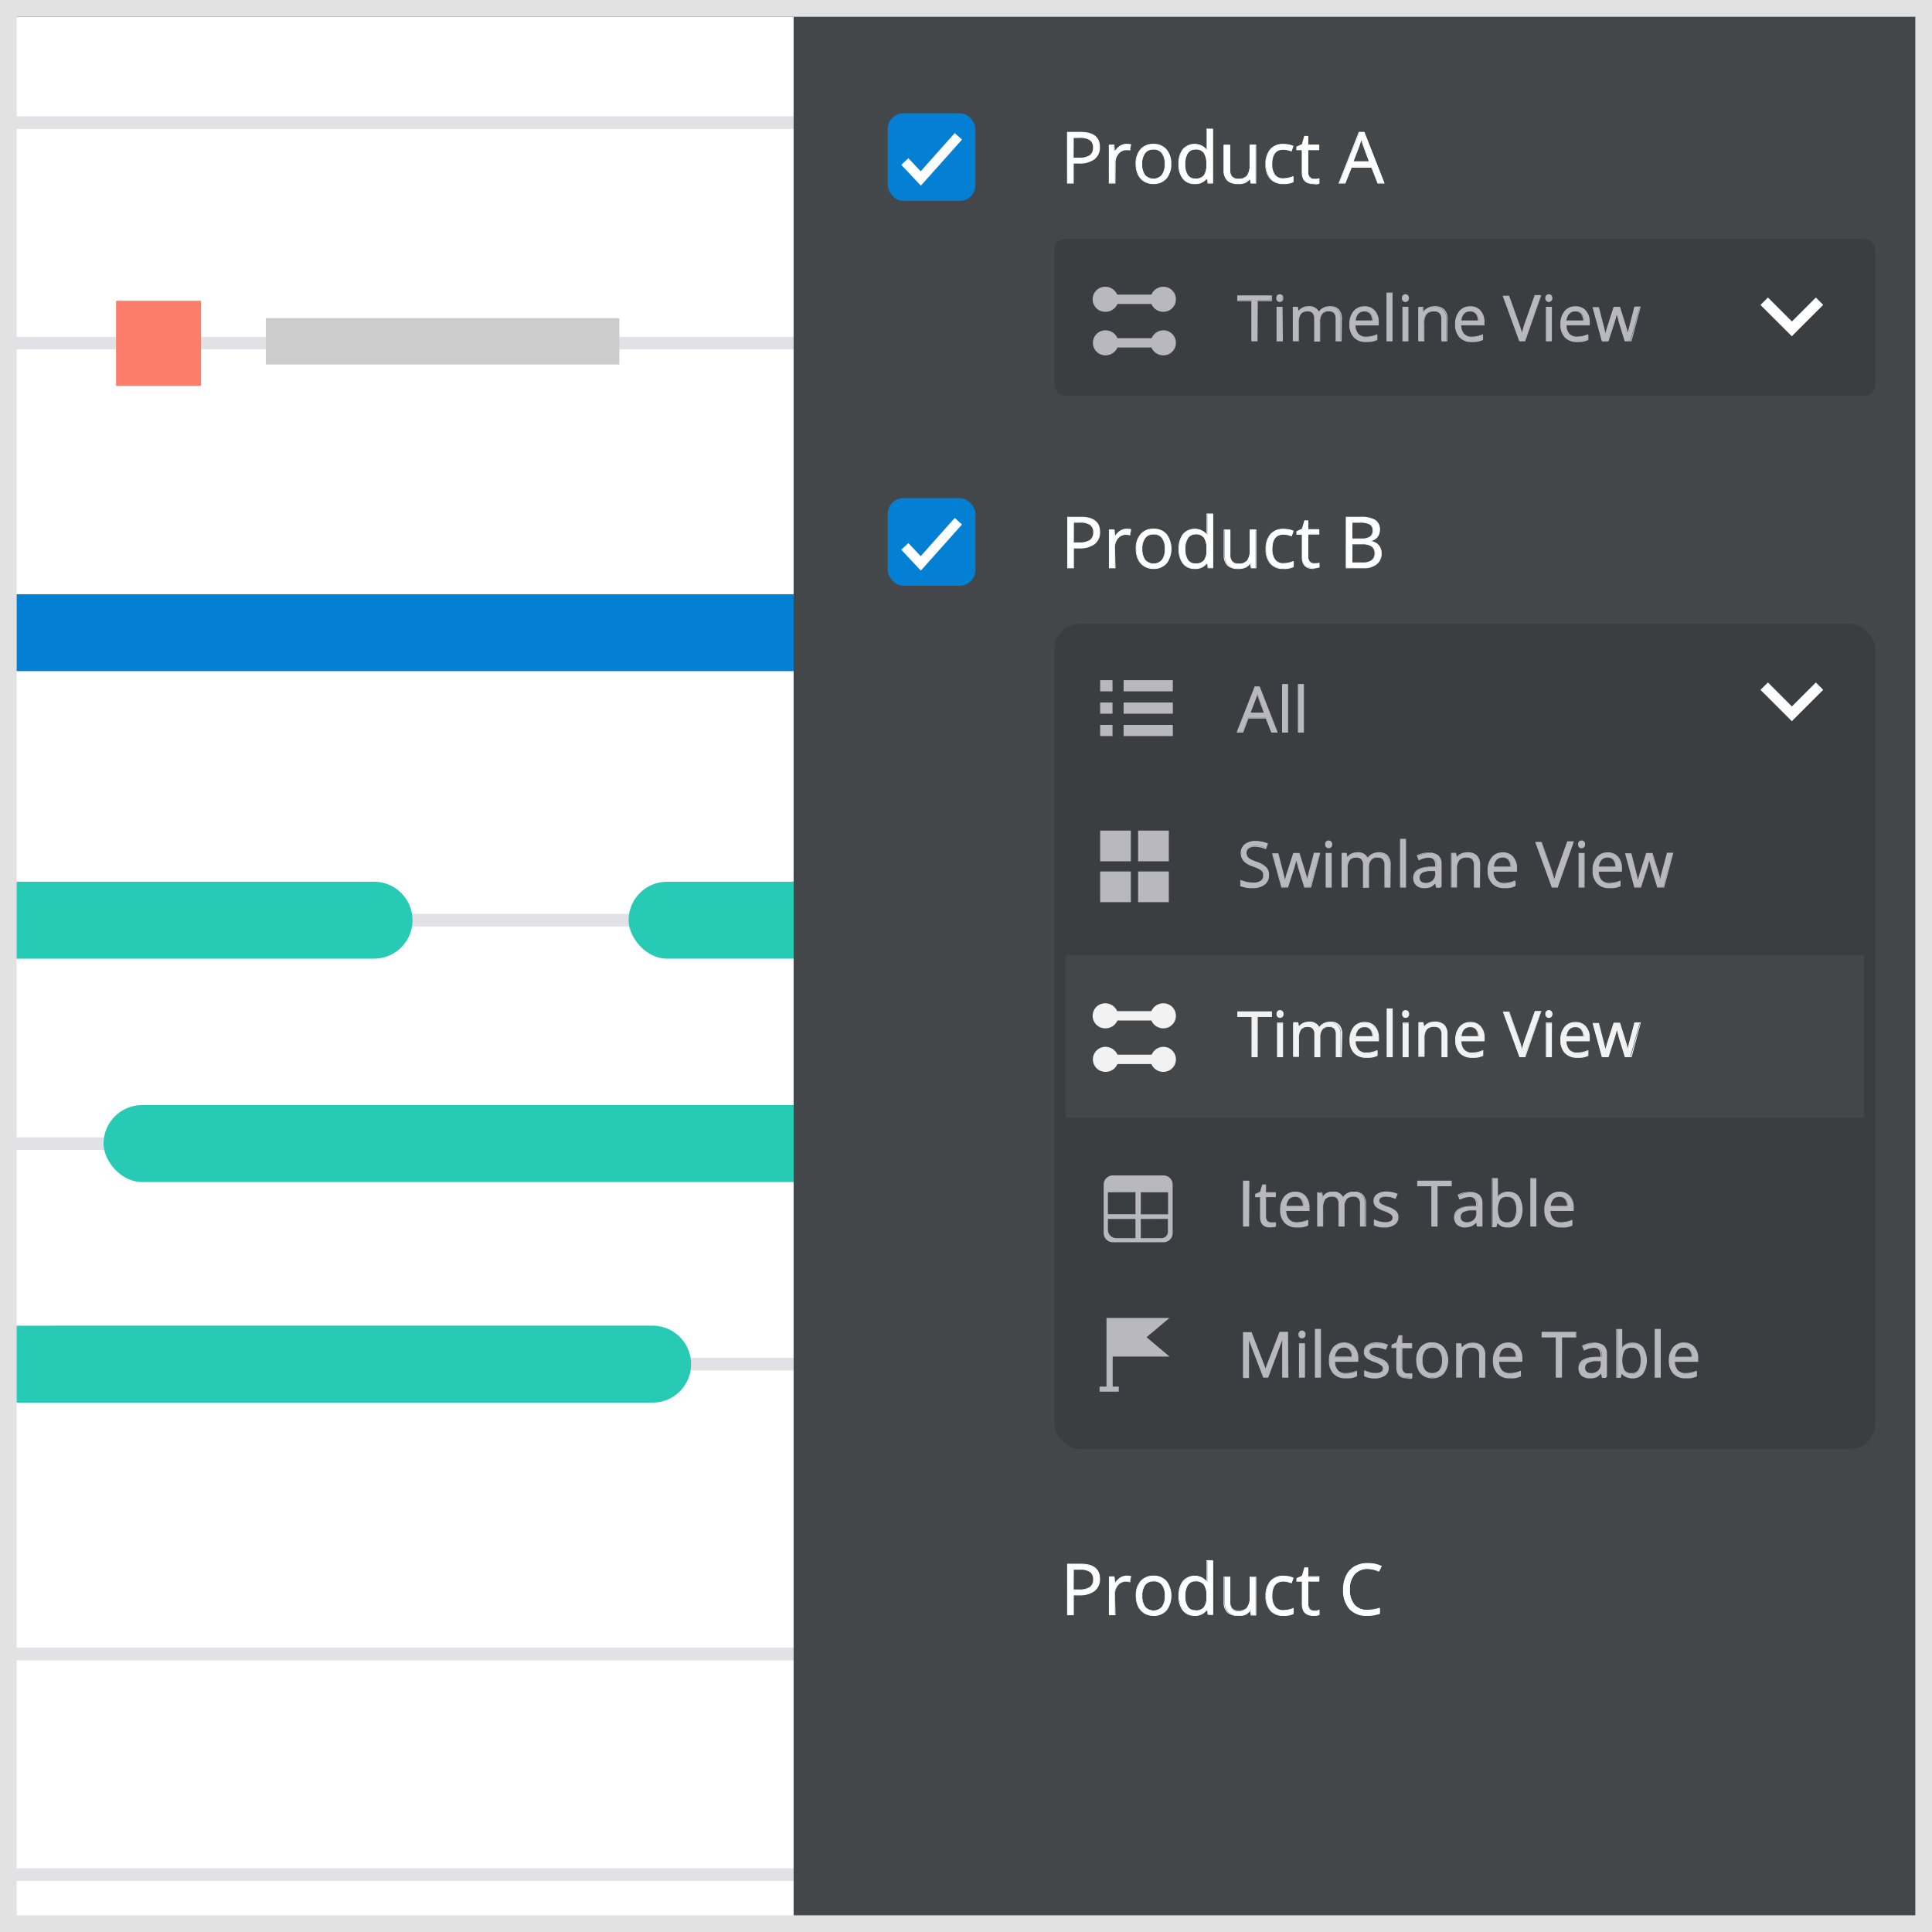 <svg xmlns="http://www.w3.org/2000/svg" viewBox="0 0 231.56 231.56"><rect x="0" y="0" width="231.56" height="231.56" fill="#333333" stroke="none"/><defs><style>.cls-1{fill:#fff;}.cls-2{fill:#e2e2e6;}.cls-3{fill:#27cab4;}.cls-4{fill:#0380d3;}.cls-5{fill:#fc7d69;}.cls-6{fill:#ccc;}.cls-7{fill:#43474a;}.cls-8{fill:#3b3e41;}.cls-9{fill:#b8b8be;}.cls-10{fill:#f2f2f2;}.cls-11{fill:#e2e2e2;}</style></defs><title>big-picture-1</title><g id="Layer_2" data-name="Layer 2"><g id="Top_layer" data-name="Top layer"><rect class="cls-1" x="1" y="2" width="229.92" height="228.56"/><rect class="cls-2" x="1" y="13.94" width="228.55" height="1.51"/><rect class="cls-2" x="1" y="40.37" width="228.55" height="1.51"/><rect class="cls-2" x="1" y="75.12" width="228.55" height="1.51"/><rect class="cls-2" x="1" y="223.93" width="228.55" height="1.51"/><rect class="cls-2" x="1" y="197.49" width="228.55" height="1.51"/><rect class="cls-2" x="1" y="136.31" width="228.55" height="1.51"/><rect class="cls-2" x="1" y="162.75" width="228.55" height="1.51"/><rect class="cls-2" x="1" y="109.53" width="228.55" height="1.51"/><rect class="cls-3" x="12.41" y="132.45" width="146.48" height="9.22" rx="4.61" ry="4.61"/><path class="cls-3" d="M78.22,168.11H1V163.5H1v-4.61H78.22a4.61,4.61,0,0,1,4.61,4.61h0A4.61,4.61,0,0,1,78.22,168.11Z"/><polygon class="cls-4" points="98.31 80.44 1 80.44 1 75.83 1 75.83 1 71.22 98.31 71.22 98.31 80.44"/><path class="cls-3" d="M44.83,114.9H1v-4.61H1v-4.61H44.83a4.61,4.61,0,0,1,4.61,4.61h0A4.61,4.61,0,0,1,44.83,114.9Z"/><rect class="cls-3" x="75.34" y="105.68" width="146.48" height="9.22" rx="4.61" ry="4.61"/><rect class="cls-5" x="13.91" y="36.05" width="10.19" height="10.19"/><rect class="cls-6" x="31.86" y="38.13" width="42.37" height="5.56"/><rect class="cls-7" x="95.12" y="2" width="135.81" height="228.56"/><path class="cls-1" d="M131.78,17.63a1.7,1.7,0,0,1-.63,1.42,2.85,2.85,0,0,1-1.8.5h-.71v2.39h-.71V15.86h1.57Q131.78,15.86,131.78,17.63Zm-3.14,1.31h.64a2.36,2.36,0,0,0,1.36-.3,1.12,1.12,0,0,0,.42-1,1,1,0,0,0-.39-.9,2.06,2.06,0,0,0-1.23-.29h-.79Z"/><path class="cls-1" d="M128.69,22h-.8V15.81h1.62c1.54,0,2.32.61,2.32,1.82a1.75,1.75,0,0,1-.65,1.46,2.91,2.91,0,0,1-1.83.51h-.66Zm-.71-.1h.61V19.49h.76a2.82,2.82,0,0,0,1.77-.48,1.66,1.66,0,0,0,.61-1.38c0-1.16-.73-1.72-2.22-1.72H128ZM129.27,19h-.68V16.42h.84a2.12,2.12,0,0,1,1.26.3,1.1,1.1,0,0,1,.41.94,1.17,1.17,0,0,1-.44,1A2.42,2.42,0,0,1,129.27,19Zm-.59-.1h.59a2.32,2.32,0,0,0,1.33-.29,1.07,1.07,0,0,0,.4-.93,1,1,0,0,0-.37-.86,2,2,0,0,0-1.2-.28h-.74Z"/><path class="cls-1" d="M135,17.29a2.69,2.69,0,0,1,.54.05l-.1.64a2.36,2.36,0,0,0-.5-.06,1.21,1.21,0,0,0-.94.45,1.63,1.63,0,0,0-.39,1.12v2.44h-.69V17.38h.57l.08.84h0a2,2,0,0,1,.61-.68A1.38,1.38,0,0,1,135,17.29Z"/><path class="cls-1" d="M133.69,22h-.79V17.33h.66l.07.78a2,2,0,0,1,.58-.62,1.43,1.43,0,0,1,.81-.25,2.75,2.75,0,0,1,.55.05h0l-.11.74h-.05A2.33,2.33,0,0,0,135,18a1.17,1.17,0,0,0-.91.43,1.59,1.59,0,0,0-.38,1.08Zm-.69-.1h.59V19.49a1.69,1.69,0,0,1,.4-1.15,1.26,1.26,0,0,1,1-.47,2.32,2.32,0,0,1,.46.05l.08-.54a2.74,2.74,0,0,0-.49,0,1.33,1.33,0,0,0-.76.23,2,2,0,0,0-.6.67v0h-.11l-.08-.84H133Z"/><path class="cls-1" d="M140.34,19.65a2.51,2.51,0,0,1-.56,1.74,2,2,0,0,1-1.55.62,2,2,0,0,1-1.08-.29,1.89,1.89,0,0,1-.73-.82,2.86,2.86,0,0,1-.26-1.25,2.5,2.5,0,0,1,.56-1.73,2,2,0,0,1,1.54-.62,1.92,1.92,0,0,1,1.52.64A2.5,2.5,0,0,1,140.34,19.65Zm-3.46,0a2.16,2.16,0,0,0,.35,1.33,1.38,1.38,0,0,0,2.05,0,2.15,2.15,0,0,0,.35-1.33,2.12,2.12,0,0,0-.35-1.32,1.23,1.23,0,0,0-1-.45,1.21,1.21,0,0,0-1,.44A2.14,2.14,0,0,0,136.88,19.65Z"/><path class="cls-1" d="M138.23,22.06a2.11,2.11,0,0,1-1.11-.29,2,2,0,0,1-.75-.84,2.93,2.93,0,0,1-.26-1.28,2.56,2.56,0,0,1,.57-1.77,2,2,0,0,1,1.58-.64,2,2,0,0,1,1.55.65,2.55,2.55,0,0,1,.57,1.75,2.57,2.57,0,0,1-.57,1.77A2,2,0,0,1,138.23,22.06Zm0-4.71a1.93,1.93,0,0,0-1.51.6,2.47,2.47,0,0,0-.54,1.7,2.82,2.82,0,0,0,.25,1.23,1.85,1.85,0,0,0,.71.8,2,2,0,0,0,1.06.28,1.93,1.93,0,0,0,1.51-.61,2.47,2.47,0,0,0,.55-1.7,2.46,2.46,0,0,0-.55-1.68A1.89,1.89,0,0,0,138.26,17.34Zm0,4.14a1.26,1.26,0,0,1-1.06-.48,2.21,2.21,0,0,1-.36-1.36,2.2,2.2,0,0,1,.35-1.35,1.27,1.27,0,0,1,1.06-.46,1.29,1.29,0,0,1,1.07.47,2.17,2.17,0,0,1,.36,1.35,2.21,2.21,0,0,1-.36,1.36A1.27,1.27,0,0,1,138.25,21.48Zm0-3.55a1.17,1.17,0,0,0-1,.43,2.09,2.09,0,0,0-.33,1.29,2.12,2.12,0,0,0,.34,1.3,1.33,1.33,0,0,0,2,0,2.11,2.11,0,0,0,.34-1.3,2.08,2.08,0,0,0-.34-1.29A1.19,1.19,0,0,0,138.24,17.93Z"/><path class="cls-1" d="M144.64,21.32h0a1.62,1.62,0,0,1-1.43.69,1.69,1.69,0,0,1-1.39-.61,2.68,2.68,0,0,1-.5-1.73,2.73,2.73,0,0,1,.5-1.75,1.68,1.68,0,0,1,1.39-.62,1.65,1.65,0,0,1,1.42.67h.05l0-.33,0-.32V15.47h.69v6.46h-.56Zm-1.38.12a1.25,1.25,0,0,0,1-.38,1.94,1.94,0,0,0,.32-1.24v-.14a2.28,2.28,0,0,0-.32-1.38,1.22,1.22,0,0,0-1-.41,1.05,1.05,0,0,0-.93.47,2.34,2.34,0,0,0-.32,1.33,2.24,2.24,0,0,0,.32,1.32A1.08,1.08,0,0,0,143.27,21.43Z"/><path class="cls-1" d="M143.18,22.06a1.74,1.74,0,0,1-1.43-.63,2.74,2.74,0,0,1-.51-1.77,2.79,2.79,0,0,1,.51-1.78,1.9,1.9,0,0,1,2.84,0l0-.24,0-.32v-1.9h.79V22h-.65l-.09-.57A1.68,1.68,0,0,1,143.18,22.06Zm0-4.71a1.64,1.64,0,0,0-1.35.6,2.7,2.7,0,0,0-.49,1.72,2.64,2.64,0,0,0,.49,1.7,1.65,1.65,0,0,0,1.35.59,1.58,1.58,0,0,0,1.39-.67l0,0h.11l.09.61h.47V15.52h-.59v1.8l0,.32,0,.38h-.13l0,0A1.61,1.61,0,0,0,143.18,17.34Zm.09,4.14a1.14,1.14,0,0,1-1-.46,2.3,2.3,0,0,1-.33-1.34,2.4,2.4,0,0,1,.33-1.36,1.11,1.11,0,0,1,1-.49,1.27,1.27,0,0,1,1.07.43,2.33,2.33,0,0,1,.33,1.41v.14a2,2,0,0,1-.33,1.27A1.31,1.31,0,0,1,143.27,21.48Zm0-3.56a1,1,0,0,0-.89.45,2.3,2.3,0,0,0-.31,1.3,2.2,2.2,0,0,0,.31,1.29,1,1,0,0,0,.9.42,1.21,1.21,0,0,0,1-.37,1.91,1.91,0,0,0,.31-1.21v-.14a2.25,2.25,0,0,0-.31-1.35A1.18,1.18,0,0,0,143.26,17.92Z"/><path class="cls-1" d="M147.4,17.38v3a1.19,1.19,0,0,0,.25.83,1,1,0,0,0,.79.27,1.29,1.29,0,0,0,1-.39,2,2,0,0,0,.33-1.27V17.38h.69v4.55h-.57l-.1-.61h0a1.38,1.38,0,0,1-.59.51,2,2,0,0,1-.86.18,1.74,1.74,0,0,1-1.24-.39,1.68,1.68,0,0,1-.41-1.26v-3Z"/><path class="cls-1" d="M148.36,22.06a1.79,1.79,0,0,1-1.28-.41,1.73,1.73,0,0,1-.43-1.3v-3h.8v3a1.15,1.15,0,0,0,.24.8,1,1,0,0,0,.76.26,1.25,1.25,0,0,0,1-.37,1.93,1.93,0,0,0,.32-1.24V17.33h.79V22h-.66v0l-.09-.53a1.42,1.42,0,0,1-.57.47A2,2,0,0,1,148.36,22.06Zm-1.61-4.63v2.93a1.64,1.64,0,0,0,.4,1.23,1.7,1.7,0,0,0,1.21.38,1.93,1.93,0,0,0,.84-.17,1.33,1.33,0,0,0,.57-.5v0h.11v0l.09.57h.48V17.43h-.59v2.34a2,2,0,0,1-.34,1.31,1.34,1.34,0,0,1-1.08.41,1.08,1.08,0,0,1-.83-.29,1.24,1.24,0,0,1-.27-.86v-2.9Z"/><path class="cls-1" d="M153.79,22a1.94,1.94,0,0,1-1.53-.61,2.5,2.5,0,0,1-.54-1.72,2.58,2.58,0,0,1,.55-1.76,2,2,0,0,1,1.57-.62,3.12,3.12,0,0,1,.66.07,2.13,2.13,0,0,1,.51.17l-.21.58a3.3,3.3,0,0,0-.5-.15,2.25,2.25,0,0,0-.48-.06q-1.39,0-1.39,1.77a2.1,2.1,0,0,0,.34,1.29,1.18,1.18,0,0,0,1,.45,3.06,3.06,0,0,0,1.17-.24v.61A2.48,2.48,0,0,1,153.79,22Z"/><path class="cls-1" d="M153.79,22.06a2,2,0,0,1-1.57-.62,2.56,2.56,0,0,1-.55-1.75,2.64,2.64,0,0,1,.56-1.8,2,2,0,0,1,1.6-.64,3.2,3.2,0,0,1,.67.07,2.17,2.17,0,0,1,.53.17l0,0-.24.67,0,0a3.18,3.18,0,0,0-.49-.15,2.21,2.21,0,0,0-.47-.06c-.9,0-1.34.56-1.34,1.72a2.07,2.07,0,0,0,.33,1.26,1.13,1.13,0,0,0,1,.43,3,3,0,0,0,1.15-.24l.07,0v.71h0A2.54,2.54,0,0,1,153.79,22.06Zm0-4.71a1.94,1.94,0,0,0-1.53.61,2.55,2.55,0,0,0-.54,1.73,2.46,2.46,0,0,0,.53,1.69,1.9,1.9,0,0,0,1.49.59,2.48,2.48,0,0,0,1.1-.22v-.51a3.09,3.09,0,0,1-1.12.22,1.23,1.23,0,0,1-1-.47,2.16,2.16,0,0,1-.35-1.32c0-1.21.48-1.82,1.44-1.82a2.31,2.31,0,0,1,.49.06,3.52,3.52,0,0,1,.46.14l.18-.49a2.26,2.26,0,0,0-.46-.14A3.11,3.11,0,0,0,153.83,17.34Z"/><path class="cls-1" d="M157.49,21.44l.35,0,.27-.06v.53a1.27,1.27,0,0,1-.33.09,2.48,2.48,0,0,1-.39,0q-1.32,0-1.32-1.39V17.91h-.65v-.33l.65-.29.29-1h.4v1.05h1.32v.54h-1.32v2.68a.92.92,0,0,0,.2.63A.68.68,0,0,0,157.49,21.44Z"/><path class="cls-1" d="M157.39,22.06c-.91,0-1.37-.48-1.37-1.44V18h-.65v-.41l.66-.29.29-1h.48v1.05h1.32V18h-1.32v2.63a.87.87,0,0,0,.18.6.63.63,0,0,0,.5.2l.34,0,.26-.05.06,0v.63h0a1.33,1.33,0,0,1-.34.09A2.56,2.56,0,0,1,157.39,22.06Zm-1.92-4.19h.65v2.76c0,.9.42,1.34,1.27,1.34a2.46,2.46,0,0,0,.38,0,1.37,1.37,0,0,0,.29-.07v-.43l-.21,0-.36,0a.73.73,0,0,1-.57-.24,1,1,0,0,1-.21-.66V17.86H158v-.44h-1.32V16.37h-.31l-.29,1h0l-.62.27Z"/><path class="cls-1" d="M165.14,21.93,164.39,20H162l-.75,1.93h-.71l2.4-6.09h.59l2.39,6.09Zm-1-2.56-.71-1.88c-.09-.24-.19-.53-.28-.88a7.85,7.85,0,0,1-.26.88l-.71,1.88Z"/><path class="cls-1" d="M165.95,22h-.84v0l-.74-1.9H162L161.24,22h-.82l2.44-6.19h.66v0Zm-.77-.1h.62l-2.35-6h-.53l-2.36,6h.61l.75-1.93h2.5v0Zm-.94-2.47h-2.11l0-.07.71-1.88a7.81,7.81,0,0,0,.26-.87l0-.19.05.19c.09.33.19.63.28.87Zm-2-.1h1.82l-.68-1.81c-.08-.2-.15-.44-.23-.7-.06.22-.13.45-.22.7Z"/><rect class="cls-8" x="126.37" y="28.63" width="98.4" height="18.8" rx="1.33" ry="1.33"/><path class="cls-9" d="M150.67,40.86H150V36h-1.7v-.56h4V36h-1.7Z"/><path class="cls-9" d="M150.72,40.91H150V36.09h-1.7v-.67h4.15v.67h-1.7Zm-.63-.11h.51V36h1.7v-.44h-3.92V36h1.7Z"/><path class="cls-9" d="M153,35.73a.41.41,0,0,1,.1-.31.38.38,0,0,1,.51,0,.4.4,0,0,1,.11.31.4.4,0,0,1-.11.31.36.36,0,0,1-.25.1.35.35,0,0,1-.26-.1A.42.42,0,0,1,153,35.73Zm.66,5.13h-.61v-4h.61Z"/><path class="cls-9" d="M153.76,40.91H153V36.77h.72Zm-.61-.11h.5V36.88h-.5Zm.25-4.6a.41.41,0,0,1-.3-.12.47.47,0,0,1-.12-.35.46.46,0,0,1,.12-.35.44.44,0,0,1,.59,0,.55.55,0,0,1,0,.7A.42.42,0,0,1,153.4,36.19Zm0-.81a.3.3,0,0,0-.22.08.36.36,0,0,0-.09.27.36.36,0,0,0,.09.27.3.3,0,0,0,.22.09.3.3,0,0,0,.22-.09.35.35,0,0,0,.09-.27.35.35,0,0,0-.09-.26A.3.3,0,0,0,153.4,35.38Z"/><path class="cls-9" d="M160.14,40.86V38.23a1.09,1.09,0,0,0-.21-.72.8.8,0,0,0-.64-.24,1,1,0,0,0-.84.33,1.56,1.56,0,0,0-.27,1v2.25h-.61V38.23a1.09,1.09,0,0,0-.21-.72.8.8,0,0,0-.64-.24,1,1,0,0,0-.84.34,1.87,1.87,0,0,0-.27,1.13v2.12H155v-4h.5l.1.55h0a1.21,1.21,0,0,1,.49-.46,1.5,1.5,0,0,1,.71-.17,1.2,1.2,0,0,1,1.24.68h0a1.29,1.29,0,0,1,.52-.5,1.62,1.62,0,0,1,.78-.18,1.36,1.36,0,0,1,1,.35,1.57,1.57,0,0,1,.34,1.12v2.63Z"/><path class="cls-9" d="M160.8,40.91h-.72V38.23a1,1,0,0,0-.19-.69.75.75,0,0,0-.6-.22,1,1,0,0,0-.8.31,1.51,1.51,0,0,0-.26,1v2.31h-.72V38.23a1,1,0,0,0-.19-.69.75.75,0,0,0-.6-.22,1,1,0,0,0-.8.32,1.83,1.83,0,0,0-.25,1.09v2.17h-.72V36.77h.6l.09.49a1.28,1.28,0,0,1,.45-.39,1.56,1.56,0,0,1,.73-.17,1.27,1.27,0,0,1,1.26.65,1.37,1.37,0,0,1,.51-.46,1.68,1.68,0,0,1,.81-.19,1.42,1.42,0,0,1,1.07.37,1.62,1.62,0,0,1,.36,1.16Zm-.61-.11h.5V38.22a1.52,1.52,0,0,0-.33-1.08,1.31,1.31,0,0,0-1-.33,1.57,1.57,0,0,0-.75.18,1.23,1.23,0,0,0-.5.48l0,0H158v0a1.14,1.14,0,0,0-1.18-.65,1.45,1.45,0,0,0-.68.16,1.16,1.16,0,0,0-.47.44l0,0h-.11l-.1-.55h-.39V40.8h.5V38.74a1.93,1.93,0,0,1,.28-1.16,1.06,1.06,0,0,1,.89-.37.86.86,0,0,1,.69.26,1.13,1.13,0,0,1,.22.76V40.8h.5V38.6a1.62,1.62,0,0,1,.29-1,1.09,1.09,0,0,1,.89-.35.86.86,0,0,1,.68.26,1.15,1.15,0,0,1,.22.76Z"/><path class="cls-9" d="M163.71,40.93a1.85,1.85,0,0,1-1.41-.54,2.1,2.1,0,0,1-.52-1.51,2.34,2.34,0,0,1,.48-1.55,1.59,1.59,0,0,1,1.29-.57,1.52,1.52,0,0,1,1.2.5,1.91,1.91,0,0,1,.44,1.32v.39h-2.78a1.61,1.61,0,0,0,.36,1.08,1.24,1.24,0,0,0,1,.37,3.24,3.24,0,0,0,1.29-.27v.54a3.24,3.24,0,0,1-.61.2A3.51,3.51,0,0,1,163.71,40.93Zm-.16-3.67a1,1,0,0,0-.77.32,1.46,1.46,0,0,0-.34.88h2.11a1.35,1.35,0,0,0-.26-.89A.91.91,0,0,0,163.54,37.26Z"/><path class="cls-9" d="M163.71,41a1.91,1.91,0,0,1-1.45-.56,2.17,2.17,0,0,1-.53-1.55,2.4,2.4,0,0,1,.49-1.59,1.65,1.65,0,0,1,1.33-.59,1.58,1.58,0,0,1,1.24.52,2,2,0,0,1,.46,1.35V39h-2.78a1.52,1.52,0,0,0,.34,1,1.19,1.19,0,0,0,.92.35,3.19,3.19,0,0,0,1.27-.27l.08,0v.67h0a3.27,3.27,0,0,1-.62.2A3.55,3.55,0,0,1,163.71,41Zm-.16-4.18a1.55,1.55,0,0,0-1.25.55,2.29,2.29,0,0,0-.47,1.51,2.06,2.06,0,0,0,.5,1.47,1.81,1.81,0,0,0,1.37.53,3.48,3.48,0,0,0,.69-.06,3.13,3.13,0,0,0,.57-.18v-.42a3.3,3.3,0,0,1-1.23.24,1.3,1.3,0,0,1-1-.39,1.67,1.67,0,0,1-.37-1.12v-.06h2.78v-.33a1.86,1.86,0,0,0-.43-1.28A1.47,1.47,0,0,0,163.55,36.8Zm1,1.7h-2.23v-.06a1.53,1.53,0,0,1,.36-.91,1.05,1.05,0,0,1,.82-.33,1,1,0,0,1,.78.33,1.41,1.41,0,0,1,.27.92Zm-2.1-.11h2a1.26,1.26,0,0,0-.24-.79.86.86,0,0,0-.69-.29.94.94,0,0,0-.73.3A1.37,1.37,0,0,0,162.49,38.4Z"/><path class="cls-9" d="M166.84,40.86h-.61V35.13h.61Z"/><path class="cls-9" d="M166.9,40.91h-.72V35.07h.72Zm-.61-.11h.5V35.19h-.5Z"/><path class="cls-9" d="M168.09,35.73a.41.41,0,0,1,.1-.31.38.38,0,0,1,.51,0,.4.4,0,0,1,.11.31.4.4,0,0,1-.11.31.36.36,0,0,1-.25.1.35.35,0,0,1-.26-.1A.42.42,0,0,1,168.09,35.73Zm.66,5.13h-.61v-4h.61Z"/><path class="cls-9" d="M168.81,40.91h-.72V36.77h.72Zm-.61-.11h.5V36.88h-.5Zm.25-4.6a.41.41,0,0,1-.3-.12.47.47,0,0,1-.12-.35.46.46,0,0,1,.12-.35.44.44,0,0,1,.59,0,.55.55,0,0,1,0,.7A.42.42,0,0,1,168.45,36.19Zm0-.81a.3.3,0,0,0-.22.08.36.36,0,0,0-.09.27.36.36,0,0,0,.09.27.3.3,0,0,0,.22.09.3.3,0,0,0,.22-.09.35.35,0,0,0,.09-.27.35.35,0,0,0-.09-.26A.3.3,0,0,0,168.45,35.38Z"/><path class="cls-9" d="M172.81,40.86V38.25a1.06,1.06,0,0,0-.22-.74.92.92,0,0,0-.7-.24,1.16,1.16,0,0,0-.93.34,1.73,1.73,0,0,0-.29,1.13v2.12H170v-4h.5l.1.55h0a1.25,1.25,0,0,1,.53-.46,1.71,1.71,0,0,1,.75-.16,1.53,1.53,0,0,1,1.1.35,1.49,1.49,0,0,1,.37,1.12v2.63Z"/><path class="cls-9" d="M173.47,40.91h-.72V38.25a1,1,0,0,0-.21-.7.87.87,0,0,0-.66-.22,1.11,1.11,0,0,0-.88.32,1.69,1.69,0,0,0-.28,1.09v2.17H170V36.77h.6l.09.5a1.32,1.32,0,0,1,.49-.4,1.76,1.76,0,0,1,.78-.17,1.58,1.58,0,0,1,1.14.37,1.55,1.55,0,0,1,.39,1.16Zm-.61-.11h.5V38.22a1.45,1.45,0,0,0-.35-1.08A1.48,1.48,0,0,0,172,36.8a1.66,1.66,0,0,0-.73.16,1.2,1.2,0,0,0-.5.44l0,0h-.11l-.1-.55h-.39V40.8h.5V38.74a1.79,1.79,0,0,1,.31-1.17,1.22,1.22,0,0,1,1-.36,1,1,0,0,1,.74.26,1.11,1.11,0,0,1,.24.77Z"/><path class="cls-9" d="M176.38,40.93a1.85,1.85,0,0,1-1.41-.54,2.1,2.1,0,0,1-.52-1.51,2.34,2.34,0,0,1,.48-1.55,1.59,1.59,0,0,1,1.29-.57,1.52,1.52,0,0,1,1.2.5,1.91,1.91,0,0,1,.44,1.32v.39h-2.78a1.61,1.61,0,0,0,.36,1.08,1.24,1.24,0,0,0,1,.37,3.24,3.24,0,0,0,1.29-.27v.54a3.24,3.24,0,0,1-.61.2A3.51,3.51,0,0,1,176.38,40.93Zm-.16-3.67a1,1,0,0,0-.77.32,1.46,1.46,0,0,0-.34.88h2.11a1.35,1.35,0,0,0-.26-.89A.91.91,0,0,0,176.21,37.26Z"/><path class="cls-9" d="M176.38,41a1.91,1.91,0,0,1-1.45-.56,2.17,2.17,0,0,1-.53-1.55,2.4,2.4,0,0,1,.49-1.59,1.65,1.65,0,0,1,1.33-.59,1.58,1.58,0,0,1,1.24.52,2,2,0,0,1,.46,1.35V39h-2.78a1.52,1.52,0,0,0,.34,1,1.19,1.19,0,0,0,.92.35,3.19,3.19,0,0,0,1.27-.27l.08,0v.67h0a3.27,3.27,0,0,1-.62.2A3.55,3.55,0,0,1,176.38,41Zm-.16-4.18a1.55,1.55,0,0,0-1.25.55,2.29,2.29,0,0,0-.47,1.51,2.06,2.06,0,0,0,.5,1.47,1.81,1.81,0,0,0,1.37.53,3.48,3.48,0,0,0,.69-.06,3.13,3.13,0,0,0,.57-.18v-.42a3.3,3.3,0,0,1-1.23.24,1.3,1.3,0,0,1-1-.39A1.67,1.67,0,0,1,175,39v-.06h2.78v-.33a1.86,1.86,0,0,0-.43-1.28A1.47,1.47,0,0,0,176.22,36.8Zm1,1.7H175v-.06a1.53,1.53,0,0,1,.36-.91,1.05,1.05,0,0,1,.82-.33,1,1,0,0,1,.78.33,1.41,1.41,0,0,1,.27.92Zm-2.1-.11h2a1.26,1.26,0,0,0-.24-.79.86.86,0,0,0-.69-.29.94.94,0,0,0-.73.3A1.37,1.37,0,0,0,175.16,38.4Z"/><path class="cls-9" d="M184,35.47h.67l-1.94,5.38h-.62l-1.93-5.38h.66L182.11,39a9.5,9.5,0,0,1,.34,1.17,9.93,9.93,0,0,1,.35-1.19Z"/><path class="cls-9" d="M182.8,40.91h-.7v0l-2-5.46h.78v0l1.24,3.48a9.63,9.63,0,0,1,.29.94c.08-.32.18-.64.29-1l1.24-3.5h.79Zm-.62-.11h.54l1.9-5.27h-.55L182.85,39a10,10,0,0,0-.34,1.18l-.06.25-.05-.25a9.51,9.51,0,0,0-.34-1.16l-1.22-3.44h-.54Z"/><path class="cls-9" d="M185.29,35.73a.4.4,0,0,1,.1-.31.38.38,0,0,1,.51,0,.39.39,0,0,1,.11.31.4.4,0,0,1-.11.31.35.35,0,0,1-.25.1.35.35,0,0,1-.26-.1A.41.41,0,0,1,185.29,35.73Zm.66,5.13h-.61v-4H186Z"/><path class="cls-9" d="M186,40.91h-.72V36.77H186Zm-.61-.11h.5V36.88h-.5Zm.25-4.6a.4.4,0,0,1-.3-.12.46.46,0,0,1-.12-.35.45.45,0,0,1,.12-.35.41.41,0,0,1,.3-.11.42.42,0,0,1,.29.11.54.54,0,0,1,0,.69A.41.41,0,0,1,185.66,36.19Zm0-.81a.3.3,0,0,0-.22.08.36.36,0,0,0-.09.27.36.36,0,0,0,.09.27.3.3,0,0,0,.22.09.3.3,0,0,0,.21-.09.35.35,0,0,0,.09-.27.34.34,0,0,0-.09-.26A.3.3,0,0,0,185.66,35.38Z"/><path class="cls-9" d="M189,40.93a1.85,1.85,0,0,1-1.41-.54,2.1,2.1,0,0,1-.52-1.51,2.34,2.34,0,0,1,.48-1.55,1.59,1.59,0,0,1,1.29-.57,1.52,1.52,0,0,1,1.2.5,1.91,1.91,0,0,1,.44,1.32v.39h-2.78A1.61,1.61,0,0,0,188,40a1.24,1.24,0,0,0,1,.37,3.24,3.24,0,0,0,1.29-.27v.54a3.24,3.24,0,0,1-.61.2A3.51,3.51,0,0,1,189,40.93Zm-.16-3.67a1,1,0,0,0-.77.32,1.46,1.46,0,0,0-.34.88h2.11a1.35,1.35,0,0,0-.26-.89A.91.91,0,0,0,188.79,37.26Z"/><path class="cls-9" d="M189,41a1.91,1.91,0,0,1-1.45-.56,2.17,2.17,0,0,1-.53-1.55,2.4,2.4,0,0,1,.49-1.59,1.65,1.65,0,0,1,1.33-.59,1.58,1.58,0,0,1,1.24.52,2,2,0,0,1,.46,1.35V39h-2.78a1.52,1.52,0,0,0,.34,1,1.19,1.19,0,0,0,.92.35,3.19,3.19,0,0,0,1.27-.27l.08,0v.67h0a3.27,3.27,0,0,1-.62.2A3.55,3.55,0,0,1,189,41Zm-.16-4.18a1.55,1.55,0,0,0-1.25.55,2.29,2.29,0,0,0-.47,1.51,2.06,2.06,0,0,0,.5,1.47,1.81,1.81,0,0,0,1.37.53,3.48,3.48,0,0,0,.69-.06,3.13,3.13,0,0,0,.57-.18v-.42a3.3,3.3,0,0,1-1.23.24,1.3,1.3,0,0,1-1-.39A1.67,1.67,0,0,1,187.6,39v-.06h2.78v-.33a1.86,1.86,0,0,0-.43-1.28A1.47,1.47,0,0,0,188.8,36.8Zm1,1.7h-2.23v-.06a1.53,1.53,0,0,1,.36-.91,1.05,1.05,0,0,1,.82-.33,1,1,0,0,1,.78.33,1.41,1.41,0,0,1,.27.92Zm-2.1-.11h2a1.26,1.26,0,0,0-.24-.79.86.86,0,0,0-.69-.29.94.94,0,0,0-.73.3A1.37,1.37,0,0,0,187.74,38.4Z"/><path class="cls-9" d="M194.77,40.86,194,38.49c0-.15-.13-.47-.26-1h0q-.15.64-.26,1l-.76,2.36H192l-1.1-4h.64l.59,2.31a9.13,9.13,0,0,1,.23,1.07h0c0-.14.07-.32.13-.54s.11-.4.16-.53l.74-2.31h.66l.72,2.31a8,8,0,0,1,.28,1.06h0a3.65,3.65,0,0,1,.08-.41q.07-.28.77-3h.63l-1.12,4Z"/><path class="cls-9" d="M195.54,40.91h-.81L194,38.51c0-.14-.12-.44-.22-.82-.08.36-.16.63-.22.83l-.78,2.4H192v0l-1.12-4.1h.76v0l.38,1.5.21.81c.1.37.16.66.2.86l.08-.33c.06-.23.11-.41.16-.53l.75-2.35h.75v0l.72,2.31c.1.32.18.6.24.85l0-.19q.07-.28.77-3v0h.75Zm-.73-.11h.64l1.08-3.92H196q-.69,2.64-.76,2.93a3.73,3.73,0,0,0-.08.4v.05h-.13v0a8,8,0,0,0-.28-1.06l-.71-2.28h-.58l-.73,2.28c0,.12-.09.3-.16.53s-.1.39-.13.54v0h-.13v-.05a9.27,9.27,0,0,0-.23-1.06l-.21-.81-.37-1.46H191l1.07,3.92h.62l.75-2.32c.07-.23.16-.55.26-1v0h.12v0c.11.47.21.82.26,1Z"/><path class="cls-9" d="M132.49,37.37a1.55,1.55,0,0,0,1.44-.94H138a1.55,1.55,0,0,0,1.44.94,1.5,1.5,0,1,0,0-3,1.55,1.55,0,0,0-1.44.94h-4.1a1.55,1.55,0,0,0-1.44-.94,1.5,1.5,0,1,0,0,3Z"/><path class="cls-9" d="M139.47,39.59a1.55,1.55,0,0,0-1.44.94h-4.1a1.55,1.55,0,0,0-1.44-.94,1.5,1.5,0,1,0,0,3,1.55,1.55,0,0,0,1.44-.94H138a1.55,1.55,0,0,0,1.44.94,1.5,1.5,0,1,0,0-3Z"/><path class="cls-1" d="M211.9,35.66l2.87,2.87,2.87-2.87.88.88-3.76,3.76L211,36.55Z"/><rect class="cls-4" x="106.4" y="13.57" width="10.51" height="10.51" rx="1.9" ry="1.9"/><polygon class="cls-1" points="110.37 22.25 108.02 19.76 108.87 18.96 110.35 20.53 114.43 15.95 115.3 16.73 110.37 22.25"/><path class="cls-1" d="M131.79,189.24a1.7,1.7,0,0,1-.63,1.42,2.85,2.85,0,0,1-1.8.5h-.71v2.39h-.71v-6.07h1.57Q131.79,187.47,131.79,189.24Zm-3.14,1.31h.64a2.36,2.36,0,0,0,1.36-.3,1.12,1.12,0,0,0,.42-1,1,1,0,0,0-.39-.9,2.06,2.06,0,0,0-1.23-.29h-.79Z"/><path class="cls-1" d="M128.7,193.59h-.8v-6.17h1.62c1.54,0,2.32.61,2.32,1.82a1.75,1.75,0,0,1-.65,1.46,2.91,2.91,0,0,1-1.83.51h-.66Zm-.71-.1h.61V191.1h.76a2.82,2.82,0,0,0,1.77-.48,1.66,1.66,0,0,0,.61-1.38c0-1.16-.73-1.72-2.22-1.72H128Zm1.29-2.89h-.68V188h.84a2.12,2.12,0,0,1,1.26.3,1.1,1.1,0,0,1,.41.94,1.17,1.17,0,0,1-.44,1A2.42,2.42,0,0,1,129.29,190.6Zm-.59-.1h.59a2.32,2.32,0,0,0,1.33-.29,1.07,1.07,0,0,0,.4-.93,1,1,0,0,0-.37-.86,2,2,0,0,0-1.2-.28h-.74Z"/><path class="cls-1" d="M135,188.91a2.69,2.69,0,0,1,.54.05l-.1.64a2.36,2.36,0,0,0-.5-.06,1.21,1.21,0,0,0-.94.45,1.63,1.63,0,0,0-.39,1.12v2.44H133V189h.57l.08.84h0a2,2,0,0,1,.61-.68A1.38,1.38,0,0,1,135,188.91Z"/><path class="cls-1" d="M133.7,193.59h-.79v-4.65h.66l.07.78a2,2,0,0,1,.58-.62,1.43,1.43,0,0,1,.81-.25,2.75,2.75,0,0,1,.55.05h0l-.11.74h-.05a2.33,2.33,0,0,0-.49-.06,1.17,1.17,0,0,0-.91.43,1.59,1.59,0,0,0-.38,1.08Zm-.69-.1h.59V191.1A1.69,1.69,0,0,1,134,190a1.26,1.26,0,0,1,1-.47,2.32,2.32,0,0,1,.46.05l.08-.54a2.74,2.74,0,0,0-.49,0,1.33,1.33,0,0,0-.76.23,2,2,0,0,0-.6.67v0h-.11l-.08-.84H133Z"/><path class="cls-1" d="M140.35,191.26a2.51,2.51,0,0,1-.56,1.74,2,2,0,0,1-1.55.62,2,2,0,0,1-1.08-.29,1.89,1.89,0,0,1-.73-.82,2.86,2.86,0,0,1-.26-1.25,2.5,2.5,0,0,1,.56-1.73,2,2,0,0,1,1.54-.62,1.92,1.92,0,0,1,1.52.64A2.5,2.5,0,0,1,140.35,191.26Zm-3.46,0a2.16,2.16,0,0,0,.35,1.33,1.38,1.38,0,0,0,2.05,0,2.15,2.15,0,0,0,.35-1.33,2.12,2.12,0,0,0-.35-1.32,1.23,1.23,0,0,0-1-.45,1.21,1.21,0,0,0-1,.44A2.14,2.14,0,0,0,136.89,191.26Z"/><path class="cls-1" d="M138.25,193.67a2.11,2.11,0,0,1-1.11-.29,2,2,0,0,1-.75-.84,2.93,2.93,0,0,1-.26-1.28,2.56,2.56,0,0,1,.57-1.77,2,2,0,0,1,1.58-.64,2,2,0,0,1,1.55.65,3,3,0,0,1,0,3.52A2,2,0,0,1,138.25,193.67Zm0-4.71a1.93,1.93,0,0,0-1.51.6,2.47,2.47,0,0,0-.54,1.7,2.82,2.82,0,0,0,.25,1.23,1.85,1.85,0,0,0,.71.8,2,2,0,0,0,1.06.28,1.93,1.93,0,0,0,1.51-.61,2.89,2.89,0,0,0,0-3.39A1.89,1.89,0,0,0,138.28,189Zm0,4.14a1.26,1.26,0,0,1-1.06-.48,2.76,2.76,0,0,1,0-2.71,1.27,1.27,0,0,1,1.06-.46,1.29,1.29,0,0,1,1.07.47,2.17,2.17,0,0,1,.36,1.35,2.21,2.21,0,0,1-.36,1.36A1.27,1.27,0,0,1,138.26,193.1Zm0-3.55a1.17,1.17,0,0,0-1,.43,2.09,2.09,0,0,0-.33,1.29,2.12,2.12,0,0,0,.34,1.3,1.33,1.33,0,0,0,2,0,2.11,2.11,0,0,0,.34-1.3,2.08,2.08,0,0,0-.34-1.29A1.19,1.19,0,0,0,138.25,189.54Z"/><path class="cls-1" d="M144.66,192.93h0a1.62,1.62,0,0,1-1.43.69,1.69,1.69,0,0,1-1.39-.61,2.68,2.68,0,0,1-.5-1.73,2.73,2.73,0,0,1,.5-1.75,1.68,1.68,0,0,1,1.39-.62,1.65,1.65,0,0,1,1.42.67h.05l0-.33,0-.32v-1.85h.69v6.46h-.56Zm-1.38.12a1.25,1.25,0,0,0,1-.38,1.94,1.94,0,0,0,.32-1.24v-.14a2.28,2.28,0,0,0-.32-1.38,1.22,1.22,0,0,0-1-.41,1.05,1.05,0,0,0-.93.47,2.34,2.34,0,0,0-.32,1.33,2.24,2.24,0,0,0,.32,1.32A1.08,1.08,0,0,0,143.28,193Z"/><path class="cls-1" d="M143.19,193.67a1.74,1.74,0,0,1-1.43-.63,2.74,2.74,0,0,1-.51-1.77,2.79,2.79,0,0,1,.51-1.78,1.9,1.9,0,0,1,2.84,0l0-.24,0-.32V187h.79v6.55h-.65l-.09-.57A1.68,1.68,0,0,1,143.19,193.67Zm0-4.71a1.64,1.64,0,0,0-1.35.6,2.7,2.7,0,0,0-.49,1.72,2.64,2.64,0,0,0,.49,1.7,1.65,1.65,0,0,0,1.35.59,1.58,1.58,0,0,0,1.39-.67l0,0h.11l.09.61h.47v-6.36h-.59v1.8l0,.32,0,.38h-.13l0,0A1.61,1.61,0,0,0,143.19,189Zm.09,4.14a1.14,1.14,0,0,1-1-.46,2.3,2.3,0,0,1-.33-1.34,2.4,2.4,0,0,1,.33-1.36,1.11,1.11,0,0,1,1-.49,1.27,1.27,0,0,1,1.07.43,2.33,2.33,0,0,1,.33,1.41v.14a2,2,0,0,1-.33,1.27A1.31,1.31,0,0,1,143.28,193.1Zm0-3.56a1,1,0,0,0-.89.45,2.3,2.3,0,0,0-.31,1.3,2.2,2.2,0,0,0,.31,1.29,1,1,0,0,0,.9.42,1.21,1.21,0,0,0,1-.37,1.91,1.91,0,0,0,.31-1.21v-.14a2.25,2.25,0,0,0-.31-1.35A1.18,1.18,0,0,0,143.27,189.54Z"/><path class="cls-1" d="M147.42,189v3a1.19,1.19,0,0,0,.25.83,1,1,0,0,0,.79.27,1.29,1.29,0,0,0,1-.39,2,2,0,0,0,.33-1.27V189h.69v4.55H150l-.1-.61h0a1.38,1.38,0,0,1-.59.51,2,2,0,0,1-.86.18,1.74,1.74,0,0,1-1.24-.39,1.68,1.68,0,0,1-.41-1.26v-3Z"/><path class="cls-1" d="M148.37,193.67a1.79,1.79,0,0,1-1.28-.41,1.73,1.73,0,0,1-.43-1.3v-3h.8v3a1.15,1.15,0,0,0,.24.8,1,1,0,0,0,.76.26,1.25,1.25,0,0,0,1-.37,1.93,1.93,0,0,0,.32-1.24v-2.44h.79v4.65h-.66v0l-.09-.53a1.42,1.42,0,0,1-.57.47A2,2,0,0,1,148.37,193.67ZM146.77,189V192a1.64,1.64,0,0,0,.4,1.23,1.7,1.7,0,0,0,1.21.38,1.93,1.93,0,0,0,.84-.17,1.33,1.33,0,0,0,.57-.5v0h.11v0l.09.57h.48V189h-.59v2.34a2,2,0,0,1-.34,1.31,1.34,1.34,0,0,1-1.08.41,1.08,1.08,0,0,1-.83-.29,1.24,1.24,0,0,1-.27-.86V189Z"/><path class="cls-1" d="M153.8,193.62a1.94,1.94,0,0,1-1.53-.61,2.5,2.5,0,0,1-.54-1.72,2.58,2.58,0,0,1,.55-1.76,2,2,0,0,1,1.57-.62,3.12,3.12,0,0,1,.66.07,2.13,2.13,0,0,1,.51.17l-.21.58a3.3,3.3,0,0,0-.5-.15,2.25,2.25,0,0,0-.48-.06q-1.39,0-1.39,1.77a2.1,2.1,0,0,0,.34,1.29,1.18,1.18,0,0,0,1,.45,3.06,3.06,0,0,0,1.17-.24v.61A2.48,2.48,0,0,1,153.8,193.62Z"/><path class="cls-1" d="M153.8,193.67a2,2,0,0,1-1.57-.62,2.56,2.56,0,0,1-.55-1.75,2.64,2.64,0,0,1,.56-1.8,2,2,0,0,1,1.6-.64,3.2,3.2,0,0,1,.67.07,2.17,2.17,0,0,1,.53.17l0,0-.24.67,0,0a3.18,3.18,0,0,0-.49-.15,2.21,2.21,0,0,0-.47-.06c-.9,0-1.34.56-1.34,1.72a2.07,2.07,0,0,0,.33,1.26,1.13,1.13,0,0,0,1,.43,3,3,0,0,0,1.15-.24l.07,0v.71h0A2.54,2.54,0,0,1,153.8,193.67Zm0-4.71a1.94,1.94,0,0,0-1.53.61,2.55,2.55,0,0,0-.54,1.73,2.46,2.46,0,0,0,.53,1.69,1.9,1.9,0,0,0,1.49.59,2.48,2.48,0,0,0,1.1-.22v-.51a3.09,3.09,0,0,1-1.12.22,1.23,1.23,0,0,1-1-.47,2.16,2.16,0,0,1-.35-1.32c0-1.21.48-1.82,1.44-1.82a2.31,2.31,0,0,1,.49.06,3.52,3.52,0,0,1,.46.14l.18-.49a2.26,2.26,0,0,0-.46-.14A3.11,3.11,0,0,0,153.85,189Z"/><path class="cls-1" d="M157.5,193.05l.35,0,.27-.06v.53a1.27,1.27,0,0,1-.33.09,2.48,2.48,0,0,1-.39,0q-1.32,0-1.32-1.39v-2.71h-.65v-.33l.65-.29.29-1h.4V189h1.32v.54h-1.32v2.68a.92.92,0,0,0,.2.63A.68.68,0,0,0,157.5,193.05Z"/><path class="cls-1" d="M157.4,193.67c-.91,0-1.37-.48-1.37-1.44v-2.66h-.65v-.41l.66-.29.29-1h.48v1.05h1.32v.63h-1.32v2.63a.87.87,0,0,0,.18.6.63.63,0,0,0,.5.2l.34,0,.26-.05.06,0v.63h0a1.33,1.33,0,0,1-.34.09A2.56,2.56,0,0,1,157.4,193.67Zm-1.92-4.19h.65v2.76c0,.9.42,1.34,1.27,1.34a2.46,2.46,0,0,0,.38,0,1.37,1.37,0,0,0,.29-.07V193l-.21,0-.36,0a.73.73,0,0,1-.57-.24,1,1,0,0,1-.21-.66v-2.73H158V189h-1.32V188h-.31l-.29,1h0l-.62.27Z"/><path class="cls-1" d="M163.94,188a2,2,0,0,0-1.58.67,2.69,2.69,0,0,0-.58,1.82,2.74,2.74,0,0,0,.56,1.84,2,2,0,0,0,1.59.65,5.43,5.43,0,0,0,1.45-.23v.62a4.46,4.46,0,0,1-1.56.24,2.63,2.63,0,0,1-2.07-.81,3.35,3.35,0,0,1-.73-2.31,3.64,3.64,0,0,1,.35-1.64,2.52,2.52,0,0,1,1-1.09,3.07,3.07,0,0,1,1.56-.38,3.76,3.76,0,0,1,1.67.35l-.3.61A3.22,3.22,0,0,0,163.94,188Z"/><path class="cls-1" d="M163.82,193.67a2.69,2.69,0,0,1-2.11-.83,3.41,3.41,0,0,1-.74-2.34,3.71,3.71,0,0,1,.36-1.66,2.57,2.57,0,0,1,1-1.11,3.13,3.13,0,0,1,1.58-.39,3.82,3.82,0,0,1,1.69.35l0,0-.34.69,0,0a3.19,3.19,0,0,0-1.36-.32,2,2,0,0,0-1.54.65,2.66,2.66,0,0,0-.57,1.79,2.7,2.7,0,0,0,.55,1.81,1.94,1.94,0,0,0,1.55.63,5.43,5.43,0,0,0,1.43-.23l.06,0v.72h0A4.54,4.54,0,0,1,163.82,193.67Zm.12-6.24a3,3,0,0,0-1.53.37,2.48,2.48,0,0,0-1,1.07,3.61,3.61,0,0,0-.35,1.62,3.32,3.32,0,0,0,.72,2.28,2.59,2.59,0,0,0,2,.8,4.48,4.48,0,0,0,1.51-.22v-.52a5.44,5.44,0,0,1-1.4.21,2,2,0,0,1-1.63-.67,2.8,2.8,0,0,1-.57-1.87,2.75,2.75,0,0,1,.59-1.86,2,2,0,0,1,1.62-.68,3.26,3.26,0,0,1,1.35.31l.26-.52A3.76,3.76,0,0,0,163.95,187.44Z"/><path class="cls-1" d="M131.8,63.76a1.7,1.7,0,0,1-.63,1.42,2.85,2.85,0,0,1-1.8.5h-.71v2.39H128V62h1.57Q131.8,62,131.8,63.76Zm-3.14,1.31h.64a2.36,2.36,0,0,0,1.36-.3,1.12,1.12,0,0,0,.42-1,1,1,0,0,0-.39-.9,2.06,2.06,0,0,0-1.23-.29h-.79Z"/><path class="cls-1" d="M128.71,68.11h-.8V61.94h1.62c1.54,0,2.32.61,2.32,1.82a1.75,1.75,0,0,1-.65,1.46,2.91,2.91,0,0,1-1.83.51h-.66ZM128,68h.61V65.62h.76a2.82,2.82,0,0,0,1.77-.48,1.66,1.66,0,0,0,.61-1.38c0-1.16-.73-1.72-2.22-1.72H128Zm1.29-2.89h-.68V62.55h.84a2.12,2.12,0,0,1,1.26.3,1.1,1.1,0,0,1,.41.94,1.17,1.17,0,0,1-.44,1A2.42,2.42,0,0,1,129.29,65.12Zm-.59-.1h.59a2.32,2.32,0,0,0,1.33-.29,1.07,1.07,0,0,0,.4-.93,1,1,0,0,0-.37-.86,2,2,0,0,0-1.2-.28h-.74Z"/><path class="cls-1" d="M135,63.43a2.69,2.69,0,0,1,.54.05l-.1.64a2.36,2.36,0,0,0-.5-.06,1.21,1.21,0,0,0-.94.45,1.63,1.63,0,0,0-.39,1.12v2.44H133V63.51h.57l.08.84h0a2,2,0,0,1,.61-.68A1.38,1.38,0,0,1,135,63.43Z"/><path class="cls-1" d="M133.7,68.11h-.79V63.46h.66l.07.78a2,2,0,0,1,.58-.62,1.43,1.43,0,0,1,.81-.25,2.75,2.75,0,0,1,.55.05h0l-.11.74h-.05a2.33,2.33,0,0,0-.49-.06,1.17,1.17,0,0,0-.91.43,1.59,1.59,0,0,0-.38,1.08ZM133,68h.59V65.62a1.69,1.69,0,0,1,.4-1.15,1.26,1.26,0,0,1,1-.47,2.32,2.32,0,0,1,.46.05l.08-.54a2.74,2.74,0,0,0-.49,0,1.33,1.33,0,0,0-.76.23,2,2,0,0,0-.6.67v0h-.11l-.08-.84H133Z"/><path class="cls-1" d="M140.36,65.78a2.51,2.51,0,0,1-.56,1.74,2,2,0,0,1-1.55.62,2,2,0,0,1-1.08-.29,1.89,1.89,0,0,1-.73-.82,2.86,2.86,0,0,1-.26-1.25,2.5,2.5,0,0,1,.56-1.73,2,2,0,0,1,1.54-.62,1.92,1.92,0,0,1,1.52.64A2.5,2.5,0,0,1,140.36,65.78Zm-3.46,0a2.16,2.16,0,0,0,.35,1.33,1.38,1.38,0,0,0,2.05,0,2.15,2.15,0,0,0,.35-1.33,2.12,2.12,0,0,0-.35-1.32,1.23,1.23,0,0,0-1-.45,1.21,1.21,0,0,0-1,.44A2.14,2.14,0,0,0,136.89,65.78Z"/><path class="cls-1" d="M138.25,68.19a2.11,2.11,0,0,1-1.11-.29,2,2,0,0,1-.75-.84,2.93,2.93,0,0,1-.26-1.28A2.56,2.56,0,0,1,136.7,64a2,2,0,0,1,1.58-.64,2,2,0,0,1,1.55.65,3,3,0,0,1,0,3.52A2,2,0,0,1,138.25,68.19Zm0-4.71a1.93,1.93,0,0,0-1.51.6,2.47,2.47,0,0,0-.54,1.7,2.82,2.82,0,0,0,.25,1.23,1.85,1.85,0,0,0,.71.8,2,2,0,0,0,1.06.28,1.93,1.93,0,0,0,1.51-.61,2.89,2.89,0,0,0,0-3.39A1.89,1.89,0,0,0,138.28,63.48Zm0,4.14a1.26,1.26,0,0,1-1.06-.48,2.76,2.76,0,0,1,0-2.71,1.27,1.27,0,0,1,1.06-.46,1.29,1.29,0,0,1,1.07.47,2.17,2.17,0,0,1,.36,1.35,2.21,2.21,0,0,1-.36,1.36A1.27,1.27,0,0,1,138.27,67.61Zm0-3.55a1.17,1.17,0,0,0-1,.43,2.09,2.09,0,0,0-.33,1.29,2.12,2.12,0,0,0,.34,1.3,1.33,1.33,0,0,0,2,0,2.11,2.11,0,0,0,.34-1.3,2.08,2.08,0,0,0-.34-1.29A1.19,1.19,0,0,0,138.26,64.06Z"/><path class="cls-1" d="M144.66,67.45h0a1.62,1.62,0,0,1-1.43.69,1.69,1.69,0,0,1-1.39-.61,2.68,2.68,0,0,1-.5-1.73,2.73,2.73,0,0,1,.5-1.75,1.68,1.68,0,0,1,1.39-.62,1.65,1.65,0,0,1,1.42.67h.05l0-.33,0-.32V61.6h.69v6.46h-.56Zm-1.38.12a1.25,1.25,0,0,0,1-.38,1.94,1.94,0,0,0,.32-1.24V65.8a2.28,2.28,0,0,0-.32-1.38,1.22,1.22,0,0,0-1-.41,1.05,1.05,0,0,0-.93.47A2.34,2.34,0,0,0,142,65.8a2.24,2.24,0,0,0,.32,1.32A1.08,1.08,0,0,0,143.28,67.56Z"/><path class="cls-1" d="M143.2,68.19a1.74,1.74,0,0,1-1.43-.63,2.74,2.74,0,0,1-.51-1.77,2.79,2.79,0,0,1,.51-1.78,1.9,1.9,0,0,1,2.84,0l0-.24,0-.32v-1.9h.79v6.55h-.65l-.09-.57A1.68,1.68,0,0,1,143.2,68.19Zm0-4.71a1.64,1.64,0,0,0-1.35.6,2.7,2.7,0,0,0-.49,1.72,2.64,2.64,0,0,0,.49,1.7,1.65,1.65,0,0,0,1.35.59,1.58,1.58,0,0,0,1.39-.67l0,0h.11l.09.61h.47V61.65h-.59v1.8l0,.32,0,.38h-.13l0,0A1.61,1.61,0,0,0,143.2,63.48Zm.09,4.14a1.14,1.14,0,0,1-1-.46A2.3,2.3,0,0,1,142,65.8a2.4,2.4,0,0,1,.33-1.36,1.11,1.11,0,0,1,1-.49,1.27,1.27,0,0,1,1.07.43,2.33,2.33,0,0,1,.33,1.41v.14a2,2,0,0,1-.33,1.27A1.31,1.31,0,0,1,143.28,67.61Zm0-3.56a1,1,0,0,0-.89.45,2.3,2.3,0,0,0-.31,1.3,2.2,2.2,0,0,0,.31,1.29,1,1,0,0,0,.9.42,1.21,1.21,0,0,0,1-.37,1.91,1.91,0,0,0,.31-1.21V65.8a2.25,2.25,0,0,0-.31-1.35A1.18,1.18,0,0,0,143.27,64.05Z"/><path class="cls-1" d="M147.42,63.51v3a1.19,1.19,0,0,0,.25.83,1,1,0,0,0,.79.27,1.29,1.29,0,0,0,1-.39,2,2,0,0,0,.33-1.27V63.51h.69v4.55H150l-.1-.61h0a1.38,1.38,0,0,1-.59.51,2,2,0,0,1-.86.18,1.74,1.74,0,0,1-1.24-.39,1.68,1.68,0,0,1-.41-1.26v-3Z"/><path class="cls-1" d="M148.38,68.19a1.79,1.79,0,0,1-1.28-.41,1.73,1.73,0,0,1-.43-1.3v-3h.8v3a1.15,1.15,0,0,0,.24.8,1,1,0,0,0,.76.26,1.25,1.25,0,0,0,1-.37,1.93,1.93,0,0,0,.32-1.24V63.46h.79v4.65h-.66v0l-.09-.53a1.42,1.42,0,0,1-.57.47A2,2,0,0,1,148.38,68.19Zm-1.61-4.63v2.93a1.64,1.64,0,0,0,.4,1.23,1.7,1.7,0,0,0,1.21.38,1.93,1.93,0,0,0,.84-.17,1.33,1.33,0,0,0,.57-.5v0h.11v0L150,68h.48V63.56h-.59V65.9a2,2,0,0,1-.34,1.31,1.34,1.34,0,0,1-1.08.41,1.08,1.08,0,0,1-.83-.29,1.24,1.24,0,0,1-.27-.86v-2.9Z"/><path class="cls-1" d="M153.81,68.14a1.94,1.94,0,0,1-1.53-.61,2.5,2.5,0,0,1-.54-1.72,2.58,2.58,0,0,1,.55-1.76,2,2,0,0,1,1.57-.62,3.12,3.12,0,0,1,.66.07,2.13,2.13,0,0,1,.51.17l-.21.58a3.3,3.3,0,0,0-.5-.15,2.25,2.25,0,0,0-.48-.06q-1.39,0-1.39,1.77a2.1,2.1,0,0,0,.34,1.29,1.18,1.18,0,0,0,1,.45,3.06,3.06,0,0,0,1.17-.24v.61A2.48,2.48,0,0,1,153.81,68.14Z"/><path class="cls-1" d="M153.81,68.19a2,2,0,0,1-1.57-.62,2.56,2.56,0,0,1-.55-1.75,2.64,2.64,0,0,1,.56-1.8,2,2,0,0,1,1.6-.64,3.2,3.2,0,0,1,.67.07,2.17,2.17,0,0,1,.53.17l0,0-.24.67,0,0a3.18,3.18,0,0,0-.49-.15,2.21,2.21,0,0,0-.47-.06c-.9,0-1.34.56-1.34,1.72a2.07,2.07,0,0,0,.33,1.26,1.13,1.13,0,0,0,1,.43,3,3,0,0,0,1.15-.24l.07,0v.71h0A2.54,2.54,0,0,1,153.81,68.19Zm0-4.71a1.94,1.94,0,0,0-1.53.61,2.55,2.55,0,0,0-.54,1.73,2.46,2.46,0,0,0,.53,1.69,1.9,1.9,0,0,0,1.49.59,2.48,2.48,0,0,0,1.1-.22v-.51a3.09,3.09,0,0,1-1.12.22,1.23,1.23,0,0,1-1-.47,2.16,2.16,0,0,1-.35-1.32c0-1.21.48-1.82,1.44-1.82a2.31,2.31,0,0,1,.49.06,3.52,3.52,0,0,1,.46.14l.18-.49a2.26,2.26,0,0,0-.46-.14A3.11,3.11,0,0,0,153.85,63.48Z"/><path class="cls-1" d="M157.5,67.57l.35,0,.27-.06V68a1.27,1.27,0,0,1-.33.09,2.48,2.48,0,0,1-.39,0q-1.32,0-1.32-1.39V64h-.65v-.33l.65-.29.29-1h.4v1.05h1.32V64h-1.32v2.68a.92.92,0,0,0,.2.63A.68.68,0,0,0,157.5,67.57Z"/><path class="cls-1" d="M157.4,68.19c-.91,0-1.37-.48-1.37-1.44V64.09h-.65v-.41l.66-.29.29-1h.48v1.05h1.32v.63h-1.32v2.63a.87.87,0,0,0,.18.6.63.63,0,0,0,.5.2l.34,0,.26-.05.06,0V68h0a1.33,1.33,0,0,1-.34.09A2.56,2.56,0,0,1,157.4,68.19ZM155.48,64h.65v2.76c0,.9.42,1.34,1.27,1.34a2.46,2.46,0,0,0,.38,0,1.37,1.37,0,0,0,.29-.07v-.43l-.21,0-.36,0a.73.73,0,0,1-.57-.24,1,1,0,0,1-.21-.66V64H158v-.44h-1.32V62.51h-.31l-.29,1h0l-.62.27Z"/><path class="cls-1" d="M161.35,62h1.71a3.23,3.23,0,0,1,1.75.36,1.27,1.27,0,0,1,.54,1.14,1.32,1.32,0,0,1-.3.89,1.45,1.45,0,0,1-.88.45v0q1.38.24,1.38,1.45A1.56,1.56,0,0,1,165,67.6a2.34,2.34,0,0,1-1.54.46h-2.12Zm.71,2.6h1.16a1.89,1.89,0,0,0,1.08-.23.9.9,0,0,0,.33-.79.8.8,0,0,0-.37-.74,2.28,2.28,0,0,0-1.16-.23h-1Zm0,.6v2.27h1.27a1.8,1.8,0,0,0,1.11-.28,1.05,1.05,0,0,0,.37-.89.94.94,0,0,0-.38-.83,2,2,0,0,0-1.16-.27Z"/><path class="cls-1" d="M163.46,68.11H161.3V61.94h1.76a3.29,3.29,0,0,1,1.77.37,1.32,1.32,0,0,1,.56,1.18,1.38,1.38,0,0,1-.31.92,1.43,1.43,0,0,1-.77.44,1.42,1.42,0,0,1,1.28,1.47,1.61,1.61,0,0,1-.57,1.31A2.4,2.4,0,0,1,163.46,68.11Zm-2.07-.1h2.07a2.31,2.31,0,0,0,1.51-.45,1.52,1.52,0,0,0,.53-1.23c0-.79-.44-1.25-1.34-1.4h0V64.8h0a1.4,1.4,0,0,0,.85-.44,1.28,1.28,0,0,0,.29-.86,1.23,1.23,0,0,0-.52-1.1,3.21,3.21,0,0,0-1.72-.35h-1.66Zm1.92-.5H162V65.14h1.26a2.08,2.08,0,0,1,1.18.27,1,1,0,0,1,.4.87,1.1,1.1,0,0,1-.39.93A1.86,1.86,0,0,1,163.32,67.51Zm-1.22-.1h1.22a1.76,1.76,0,0,0,1.08-.27,1,1,0,0,0,.35-.85.9.9,0,0,0-.36-.79,2,2,0,0,0-1.13-.26H162.1Zm1.11-2.77H162V62.55h1.09a2.34,2.34,0,0,1,1.19.23.85.85,0,0,1,.39.78,1,1,0,0,1-.35.83A2,2,0,0,1,163.21,64.64Zm-1.11-.1h1.11a1.85,1.85,0,0,0,1-.23.86.86,0,0,0,.31-.75.75.75,0,0,0-.34-.69,2.25,2.25,0,0,0-1.14-.22h-1Z"/><rect class="cls-8" x="126.37" y="74.76" width="98.4" height="98.93" rx="3.05" ry="3.05"/><path class="cls-1" d="M211.9,81.8l2.87,2.87,2.87-2.87.88.88-3.76,3.76L211,82.68Z"/><rect class="cls-4" x="106.4" y="59.7" width="10.51" height="10.51" rx="1.9" ry="1.9"/><polygon class="cls-1" points="110.37 68.39 108.02 65.89 108.87 65.09 110.35 66.66 114.43 62.08 115.3 62.86 110.37 68.39"/><rect class="cls-7" x="127.76" y="114.52" width="95.62" height="19.42"/><path class="cls-9" d="M152.41,87.74,151.74,86h-2.16l-.66,1.71h-.63l2.13-5.4h.53l2.12,5.4Zm-.86-2.27-.63-1.67q-.12-.32-.25-.78a6.86,6.86,0,0,1-.23.78l-.63,1.67Z"/><path class="cls-9" d="M153.14,87.8h-.77v0l-.66-1.68h-2.08L149,87.8h-.76l0-.08,2.14-5.44h.6v0Zm-.69-.11H153l-2.07-5.29h-.45l-2.08,5.29h.51l.66-1.71h2.23v0Zm-.82-2.16h-1.9l0-.08.63-1.67a6.79,6.79,0,0,0,.23-.77l0-.22.06.21c.09.3.17.56.25.77Zm-1.74-.11h1.58l-.6-1.59c-.06-.16-.13-.36-.19-.58,0,.18-.11.37-.18.58Z"/><path class="cls-9" d="M154.32,87.74h-.61V82h.61Z"/><path class="cls-9" d="M154.38,87.8h-.72V82h.72Zm-.61-.11h.5V82.07h-.5Z"/><path class="cls-9" d="M156.23,87.74h-.61V82h.61Z"/><path class="cls-9" d="M156.28,87.8h-.72V82h.72Zm-.61-.11h.5V82.07h-.5Z"/><path class="cls-9" d="M152.07,104.89a1.32,1.32,0,0,1-.52,1.11,2.23,2.23,0,0,1-1.4.4,3.51,3.51,0,0,1-1.47-.25v-.6a4,4,0,0,0,1.49.3,1.55,1.55,0,0,0,.94-.24.78.78,0,0,0,.32-.66.85.85,0,0,0-.11-.46,1.05,1.05,0,0,0-.38-.33,5.22,5.22,0,0,0-.8-.34,2.56,2.56,0,0,1-1.07-.64,1.41,1.41,0,0,1-.32-1,1.2,1.2,0,0,1,.47-1,1.94,1.94,0,0,1,1.24-.37,3.64,3.64,0,0,1,1.48.29l-.2.54a3.34,3.34,0,0,0-1.3-.28,1.25,1.25,0,0,0-.78.21.7.7,0,0,0-.28.59.91.91,0,0,0,.1.46,1,1,0,0,0,.35.33,4.33,4.33,0,0,0,.75.33,3,3,0,0,1,1.17.65A1.27,1.27,0,0,1,152.07,104.89Z"/><path class="cls-9" d="M150.15,106.45a3.57,3.57,0,0,1-1.5-.25l0,0v-.72l.08,0a3.91,3.91,0,0,0,1.47.3,1.51,1.51,0,0,0,.91-.23.72.72,0,0,0,.29-.62.8.8,0,0,0-.1-.43,1,1,0,0,0-.36-.31,5.16,5.16,0,0,0-.79-.34,2.63,2.63,0,0,1-1.1-.65,1.47,1.47,0,0,1-.34-1,1.25,1.25,0,0,1,.49-1,2,2,0,0,1,1.27-.38,3.71,3.71,0,0,1,1.5.3l0,0-.23.65-.06,0a3.3,3.3,0,0,0-1.27-.28,1.2,1.2,0,0,0-.74.2.64.64,0,0,0-.26.55.85.85,0,0,0,.1.43.93.93,0,0,0,.33.31,4.34,4.34,0,0,0,.74.32,3,3,0,0,1,1.19.66,1.33,1.33,0,0,1,.33.94,1.38,1.38,0,0,1-.54,1.15A2.3,2.3,0,0,1,150.15,106.45Zm-1.42-.34a3.56,3.56,0,0,0,1.42.23,2.19,2.19,0,0,0,1.36-.39,1.27,1.27,0,0,0,.49-1.06,1.22,1.22,0,0,0-.3-.86,2.92,2.92,0,0,0-1.14-.63,4.4,4.4,0,0,1-.76-.33,1,1,0,0,1-.37-.35,1,1,0,0,1-.11-.49.76.76,0,0,1,.3-.64,1.31,1.31,0,0,1,.81-.23,3.39,3.39,0,0,1,1.26.26l.16-.44a3.62,3.62,0,0,0-1.4-.27,1.89,1.89,0,0,0-1.2.36,1.15,1.15,0,0,0-.45.95,1.35,1.35,0,0,0,.31.92,2.51,2.51,0,0,0,1,.62,5.32,5.32,0,0,1,.81.35,1.11,1.11,0,0,1,.4.35.91.91,0,0,1,.12.49.83.83,0,0,1-.34.71,1.62,1.62,0,0,1-1,.25,3.89,3.89,0,0,1-.78-.08,4,4,0,0,1-.65-.19Z"/><path class="cls-9" d="M156.37,106.32l-.74-2.37q-.07-.22-.26-1h0q-.15.64-.26,1l-.76,2.36h-.71l-1.1-4h.64l.59,2.31a9.3,9.3,0,0,1,.23,1.07h0q0-.21.13-.54t.16-.53l.74-2.31h.66l.72,2.31a7.8,7.8,0,0,1,.28,1.06h0a3.88,3.88,0,0,1,.08-.41q.07-.28.77-3h.63l-1.12,4Z"/><path class="cls-9" d="M157.14,106.38h-.81l-.75-2.41c0-.13-.12-.42-.22-.82-.08.35-.16.63-.22.83l-.77,2.4h-.79v0l-1.12-4.1h.76v0l.59,2.31c.09.37.16.65.2.86l.08-.33c.06-.22.11-.4.16-.53l.75-2.35h.75v0l.72,2.31c.1.32.18.6.24.85l0-.19c0-.2.33-1.28.77-3v0h.75l0,.07Zm-.73-.11h.64l1.08-3.92h-.52c-.44,1.67-.71,2.73-.76,2.93a3.8,3.8,0,0,0-.08.4v.05h-.13v0a7.81,7.81,0,0,0-.28-1.06l-.71-2.28h-.58l-.73,2.28c0,.13-.1.31-.16.53s-.1.4-.13.54v0h-.13v-.05a9.5,9.5,0,0,0-.23-1.06l-.58-2.27h-.52l1.07,3.92h.62l.75-2.32c.07-.23.16-.57.26-1v0h.12v0c.12.49.21.83.26,1Z"/><path class="cls-9" d="M158.89,101.19a.41.41,0,0,1,.1-.31.38.38,0,0,1,.51,0,.4.4,0,0,1,.11.31.4.4,0,0,1-.11.31.36.36,0,0,1-.25.1.35.35,0,0,1-.26-.1A.41.41,0,0,1,158.89,101.19Zm.66,5.13h-.61v-4h.61Z"/><path class="cls-9" d="M159.61,106.38h-.72v-4.15h.72Zm-.61-.11h.5v-3.92H159Zm.25-4.6a.41.41,0,0,1-.3-.12.47.47,0,0,1-.12-.35.46.46,0,0,1,.12-.35.44.44,0,0,1,.59,0,.45.45,0,0,1,.13.35.46.46,0,0,1-.12.35A.41.41,0,0,1,159.25,101.66Zm0-.81a.3.3,0,0,0-.22.08.46.46,0,0,0,0,.53.32.32,0,0,0,.43,0,.35.35,0,0,0,.09-.27.34.34,0,0,0-.09-.26A.3.3,0,0,0,159.25,100.85Z"/><path class="cls-9" d="M166,106.32V103.7a1.09,1.09,0,0,0-.21-.72.8.8,0,0,0-.64-.24,1,1,0,0,0-.84.33,1.56,1.56,0,0,0-.27,1v2.25h-.61V103.7a1.09,1.09,0,0,0-.21-.72.8.8,0,0,0-.64-.24,1,1,0,0,0-.84.34,1.87,1.87,0,0,0-.27,1.13v2.12h-.61v-4h.5l.1.55h0a1.2,1.2,0,0,1,.49-.46,1.49,1.49,0,0,1,.71-.17,1.2,1.2,0,0,1,1.24.68h0a1.28,1.28,0,0,1,.52-.5,1.62,1.62,0,0,1,.78-.18,1.36,1.36,0,0,1,1,.35,1.57,1.57,0,0,1,.34,1.12v2.63Z"/><path class="cls-9" d="M166.65,106.38h-.72V103.7a1,1,0,0,0-.19-.69.75.75,0,0,0-.6-.22,1,1,0,0,0-.8.31,1.51,1.51,0,0,0-.26,1v2.31h-.72V103.7a1,1,0,0,0-.19-.69.76.76,0,0,0-.6-.22,1,1,0,0,0-.8.32,1.82,1.82,0,0,0-.25,1.09v2.17h-.72v-4.15h.6l.09.49a1.28,1.28,0,0,1,.45-.39,1.56,1.56,0,0,1,.73-.17,1.27,1.27,0,0,1,1.26.65,1.36,1.36,0,0,1,.51-.46,1.68,1.68,0,0,1,.81-.19,1.42,1.42,0,0,1,1.07.37,1.62,1.62,0,0,1,.36,1.16Zm-.61-.11h.5v-2.57a1.52,1.52,0,0,0-.32-1.08,1.31,1.31,0,0,0-1-.33,1.57,1.57,0,0,0-.75.18,1.23,1.23,0,0,0-.5.48l0,0h-.1v0a1.14,1.14,0,0,0-1.18-.65,1.45,1.45,0,0,0-.68.16,1.15,1.15,0,0,0-.47.44l0,0h-.11l-.1-.55h-.39v3.92h.5v-2.06a1.93,1.93,0,0,1,.28-1.16,1.06,1.06,0,0,1,.89-.37.86.86,0,0,1,.69.26,1.15,1.15,0,0,1,.22.76v2.57h.5v-2.2a1.62,1.62,0,0,1,.29-1,1.09,1.09,0,0,1,.89-.35.85.85,0,0,1,.68.26,1.15,1.15,0,0,1,.22.76Z"/><path class="cls-9" d="M168.47,106.32h-.61V100.6h.61Z"/><path class="cls-9" d="M168.52,106.38h-.72v-5.84h.72Zm-.61-.11h.5v-5.61h-.5Z"/><path class="cls-9" d="M172.24,106.32l-.12-.57h0a1.71,1.71,0,0,1-.6.51,1.84,1.84,0,0,1-.75.13,1.35,1.35,0,0,1-.94-.31,1.13,1.13,0,0,1-.34-.88q0-1.22,2-1.28l.68,0v-.25a1,1,0,0,0-.2-.7.84.84,0,0,0-.65-.23,2.66,2.66,0,0,0-1.14.31l-.19-.47a2.93,2.93,0,0,1,1.37-.35,1.53,1.53,0,0,1,1.07.32,1.33,1.33,0,0,1,.35,1v2.75Zm-1.38-.43a1.24,1.24,0,0,0,.9-.31,1.15,1.15,0,0,0,.33-.88v-.36l-.61,0a2.21,2.21,0,0,0-1.05.23.68.68,0,0,0-.32.62.63.63,0,0,0,.2.5A.83.83,0,0,0,170.86,105.89Z"/><path class="cls-9" d="M170.74,106.45a1.41,1.41,0,0,1-1-.32,1.19,1.19,0,0,1-.36-.92c0-.85.68-1.3,2-1.34l.63,0v-.2a1,1,0,0,0-.19-.66.8.8,0,0,0-.61-.21,2.62,2.62,0,0,0-1.12.3l-.06,0-.23-.57,0,0a3,3,0,0,1,1.39-.35,1.59,1.59,0,0,1,1.11.34,1.39,1.39,0,0,1,.37,1.07v2.81h-.55l-.11-.53a1.68,1.68,0,0,1-.57.47A1.91,1.91,0,0,1,170.74,106.45Zm.5-3.78a.9.9,0,0,1,.7.24,1.09,1.09,0,0,1,.22.74v.3l-.74,0c-1.28,0-1.9.44-1.9,1.22a1.08,1.08,0,0,0,.32.84,1.3,1.3,0,0,0,.9.29,1.81,1.81,0,0,0,.73-.13,1.66,1.66,0,0,0,.58-.5l0,0h.1l.12.57h.35v-2.7a1.29,1.29,0,0,0-.33-1,1.48,1.48,0,0,0-1-.31,2.87,2.87,0,0,0-1.29.32l.15.36A2.67,2.67,0,0,1,171.24,102.67Zm-.38,3.28a.89.89,0,0,1-.6-.19.69.69,0,0,1-.22-.55.74.74,0,0,1,.35-.67,2.27,2.27,0,0,1,1.08-.24l.67,0v.42a1.21,1.21,0,0,1-.34.92A1.3,1.3,0,0,1,170.86,105.95ZM172,104.4l-.55,0a2.17,2.17,0,0,0-1,.22.62.62,0,0,0-.3.58.57.57,0,0,0,.18.46.79.79,0,0,0,.52.16,1.19,1.19,0,0,0,.86-.3,1.11,1.11,0,0,0,.31-.84Z"/><path class="cls-9" d="M176.71,106.32v-2.61a1.05,1.05,0,0,0-.22-.74.91.91,0,0,0-.7-.24,1.16,1.16,0,0,0-.93.34,1.73,1.73,0,0,0-.29,1.13v2.12H174v-4h.5l.1.55h0a1.25,1.25,0,0,1,.53-.46,1.71,1.71,0,0,1,.75-.16,1.53,1.53,0,0,1,1.1.35,1.5,1.5,0,0,1,.37,1.12v2.63Z"/><path class="cls-9" d="M177.38,106.38h-.72v-2.67a1,1,0,0,0-.21-.7.87.87,0,0,0-.66-.22,1.11,1.11,0,0,0-.88.32,1.69,1.69,0,0,0-.28,1.09v2.17h-.72v-4.15h.6l.09.5a1.33,1.33,0,0,1,.49-.4,1.78,1.78,0,0,1,.78-.17,1.59,1.59,0,0,1,1.14.37,1.55,1.55,0,0,1,.39,1.16Zm-.61-.11h.5v-2.57a1.45,1.45,0,0,0-.35-1.08,1.48,1.48,0,0,0-1.06-.34,1.67,1.67,0,0,0-.73.16,1.2,1.2,0,0,0-.5.44l0,0h-.11l-.1-.55H174v3.92h.5v-2.06a1.78,1.78,0,0,1,.31-1.17,1.22,1.22,0,0,1,1-.36,1,1,0,0,1,.74.26,1.11,1.11,0,0,1,.24.77Z"/><path class="cls-9" d="M180.28,106.4a1.85,1.85,0,0,1-1.41-.54,2.11,2.11,0,0,1-.52-1.51,2.34,2.34,0,0,1,.48-1.55,1.59,1.59,0,0,1,1.29-.57,1.52,1.52,0,0,1,1.2.5,1.91,1.91,0,0,1,.44,1.32v.39H179a1.6,1.6,0,0,0,.36,1.08,1.24,1.24,0,0,0,1,.37,3.25,3.25,0,0,0,1.29-.27v.54a3.26,3.26,0,0,1-.61.2A3.49,3.49,0,0,1,180.28,106.4Zm-.17-3.67a1,1,0,0,0-.77.32,1.46,1.46,0,0,0-.34.88h2.11a1.35,1.35,0,0,0-.26-.89A.91.91,0,0,0,180.12,102.73Z"/><path class="cls-9" d="M180.28,106.45a1.92,1.92,0,0,1-1.45-.56,2.17,2.17,0,0,1-.53-1.55,2.4,2.4,0,0,1,.49-1.59,1.65,1.65,0,0,1,1.33-.59,1.58,1.58,0,0,1,1.24.52,2,2,0,0,1,.46,1.35v.44H179a1.52,1.52,0,0,0,.34,1,1.2,1.2,0,0,0,.92.35,3.2,3.2,0,0,0,1.27-.27l.08,0v.67h0a3.31,3.31,0,0,1-.62.2A3.54,3.54,0,0,1,180.28,106.45Zm-.16-4.18a1.55,1.55,0,0,0-1.25.55,2.29,2.29,0,0,0-.47,1.51,2.06,2.06,0,0,0,.5,1.47,1.81,1.81,0,0,0,1.37.53,3.46,3.46,0,0,0,.69-.06,3.15,3.15,0,0,0,.57-.18v-.42a3.3,3.3,0,0,1-1.23.24,1.3,1.3,0,0,1-1-.39,1.66,1.66,0,0,1-.37-1.12v-.06h2.78V104a1.86,1.86,0,0,0-.43-1.28A1.47,1.47,0,0,0,180.13,102.27Zm1,1.7h-2.23v-.06a1.52,1.52,0,0,1,.35-.91,1.05,1.05,0,0,1,.82-.33,1,1,0,0,1,.78.33,1.41,1.41,0,0,1,.27.92Zm-2.1-.11h2a1.26,1.26,0,0,0-.24-.79.86.86,0,0,0-.69-.29.94.94,0,0,0-.73.3A1.37,1.37,0,0,0,179.07,103.86Z"/><path class="cls-9" d="M187.93,100.94h.67l-1.94,5.38H186l-1.93-5.38h.66l1.24,3.48a9.76,9.76,0,0,1,.34,1.17,9.8,9.8,0,0,1,.35-1.19Z"/><path class="cls-9" d="M186.7,106.38H186v0l-2-5.46h.78v0l1.24,3.48c.11.32.21.64.29.94a10,10,0,0,1,.29-1l1.24-3.5h.79Zm-.62-.11h.54l1.9-5.27H188l-1.22,3.42a9.78,9.78,0,0,0-.34,1.18l-.06.25-.06-.25a9.75,9.75,0,0,0-.34-1.16L184.74,101h-.54Z"/><path class="cls-9" d="M189.2,101.19a.41.41,0,0,1,.1-.31.38.38,0,0,1,.51,0,.4.4,0,0,1,.11.31.4.4,0,0,1-.11.31.36.36,0,0,1-.25.1.35.35,0,0,1-.26-.1A.41.41,0,0,1,189.2,101.19Zm.66,5.13h-.61v-4h.61Z"/><path class="cls-9" d="M189.92,106.38h-.72v-4.15h.72Zm-.61-.11h.5v-3.92h-.5Zm.25-4.6a.41.41,0,0,1-.3-.12.47.47,0,0,1-.12-.35.46.46,0,0,1,.12-.35.44.44,0,0,1,.59,0,.45.45,0,0,1,.13.35.46.46,0,0,1-.12.35A.41.41,0,0,1,189.56,101.66Zm0-.81a.3.3,0,0,0-.22.08.46.46,0,0,0,0,.53.32.32,0,0,0,.43,0,.35.35,0,0,0,.09-.27.34.34,0,0,0-.09-.26A.3.3,0,0,0,189.56,100.85Z"/><path class="cls-9" d="M192.86,106.4a1.85,1.85,0,0,1-1.41-.54,2.11,2.11,0,0,1-.52-1.51,2.34,2.34,0,0,1,.48-1.55,1.59,1.59,0,0,1,1.29-.57,1.52,1.52,0,0,1,1.2.5,1.91,1.91,0,0,1,.44,1.32v.39h-2.78a1.6,1.6,0,0,0,.36,1.08,1.24,1.24,0,0,0,1,.37,3.25,3.25,0,0,0,1.29-.27v.54a3.26,3.26,0,0,1-.61.2A3.49,3.49,0,0,1,192.86,106.4Zm-.17-3.67a1,1,0,0,0-.77.32,1.46,1.46,0,0,0-.34.88h2.11a1.35,1.35,0,0,0-.26-.89A.91.91,0,0,0,192.7,102.73Z"/><path class="cls-9" d="M192.86,106.45a1.92,1.92,0,0,1-1.45-.56,2.17,2.17,0,0,1-.53-1.55,2.4,2.4,0,0,1,.49-1.59,1.65,1.65,0,0,1,1.33-.59,1.58,1.58,0,0,1,1.24.52,2,2,0,0,1,.46,1.35v.44h-2.78a1.52,1.52,0,0,0,.34,1,1.2,1.2,0,0,0,.92.35,3.2,3.2,0,0,0,1.27-.27l.08,0v.67h0a3.31,3.31,0,0,1-.62.2A3.54,3.54,0,0,1,192.86,106.45Zm-.16-4.18a1.55,1.55,0,0,0-1.25.55,2.29,2.29,0,0,0-.47,1.51,2.06,2.06,0,0,0,.5,1.47,1.81,1.81,0,0,0,1.37.53,3.46,3.46,0,0,0,.69-.06,3.15,3.15,0,0,0,.57-.18v-.42a3.3,3.3,0,0,1-1.23.24,1.3,1.3,0,0,1-1-.39,1.66,1.66,0,0,1-.37-1.12v-.06h2.78V104a1.86,1.86,0,0,0-.43-1.28A1.47,1.47,0,0,0,192.7,102.27Zm1,1.7h-2.23v-.06a1.52,1.52,0,0,1,.35-.91,1.05,1.05,0,0,1,.82-.33,1,1,0,0,1,.78.33,1.41,1.41,0,0,1,.27.92Zm-2.1-.11h2a1.26,1.26,0,0,0-.24-.79.86.86,0,0,0-.69-.29.94.94,0,0,0-.73.3A1.37,1.37,0,0,0,191.64,103.86Z"/><path class="cls-9" d="M198.68,106.32l-.74-2.37q-.07-.22-.26-1h0q-.15.64-.26,1l-.76,2.36h-.71l-1.1-4h.64l.59,2.31a9.3,9.3,0,0,1,.23,1.07h0q0-.21.13-.54t.16-.53l.74-2.31H198l.72,2.31a7.8,7.8,0,0,1,.28,1.06h0a3.88,3.88,0,0,1,.08-.41q.07-.28.77-3h.63l-1.12,4Z"/><path class="cls-9" d="M199.45,106.38h-.81l-.75-2.41c0-.13-.12-.42-.22-.82-.08.35-.16.63-.22.83l-.77,2.4h-.79v0l-1.12-4.1h.76v0l.59,2.31c.09.37.16.65.2.86l.08-.33c.06-.22.11-.4.16-.53l.75-2.35h.75v0l.72,2.31c.1.32.18.6.24.85l0-.19c0-.2.33-1.28.77-3v0h.75l0,.07Zm-.73-.11h.64l1.08-3.92h-.52c-.44,1.67-.71,2.73-.76,2.93a3.8,3.8,0,0,0-.08.4v.05H199v0a7.81,7.81,0,0,0-.28-1.06l-.71-2.28h-.58l-.73,2.28c0,.13-.1.31-.16.53s-.1.4-.13.54v0h-.13v-.05a9.5,9.5,0,0,0-.23-1.06l-.58-2.27h-.52l1.07,3.92h.62l.75-2.32c.07-.23.16-.57.26-1v0h.12v0c.12.49.21.83.26,1Z"/><path class="cls-10" d="M150.69,126.65h-.63v-4.82h-1.7v-.56h4v.56h-1.7Z"/><path class="cls-10" d="M150.74,126.71H150v-4.82h-1.7v-.67h4.15v.67h-1.7Zm-.63-.11h.51v-4.82h1.7v-.44h-3.92v.44h1.7Z"/><path class="cls-10" d="M153.06,121.53a.41.41,0,0,1,.1-.31.38.38,0,0,1,.51,0,.4.4,0,0,1,.11.31.4.4,0,0,1-.11.31.36.36,0,0,1-.25.1.35.35,0,0,1-.26-.1A.41.41,0,0,1,153.06,121.53Zm.66,5.13h-.61v-4h.61Z"/><path class="cls-10" d="M153.78,126.71h-.72v-4.15h.72Zm-.61-.11h.5v-3.92h-.5Zm.25-4.6a.41.41,0,0,1-.3-.12.47.47,0,0,1-.12-.35.46.46,0,0,1,.12-.35.44.44,0,0,1,.59,0,.45.45,0,0,1,.13.35.46.46,0,0,1-.12.35A.41.41,0,0,1,153.42,122Zm0-.81a.3.3,0,0,0-.22.08.46.46,0,0,0,0,.53.32.32,0,0,0,.43,0,.35.35,0,0,0,.09-.27.34.34,0,0,0-.09-.26A.3.3,0,0,0,153.42,121.18Z"/><path class="cls-10" d="M160.16,126.65V124a1.09,1.09,0,0,0-.21-.72.8.8,0,0,0-.64-.24,1,1,0,0,0-.84.33,1.56,1.56,0,0,0-.27,1v2.25h-.61V124a1.09,1.09,0,0,0-.21-.72.8.8,0,0,0-.64-.24,1,1,0,0,0-.84.34,1.87,1.87,0,0,0-.27,1.13v2.12H155v-4h.5l.1.55h0a1.2,1.2,0,0,1,.49-.46,1.49,1.49,0,0,1,.71-.17,1.2,1.2,0,0,1,1.24.68h0a1.28,1.28,0,0,1,.52-.5,1.62,1.62,0,0,1,.78-.18,1.36,1.36,0,0,1,1,.35,1.57,1.57,0,0,1,.34,1.12v2.63Z"/><path class="cls-10" d="M160.82,126.71h-.72V124a1,1,0,0,0-.19-.69.75.75,0,0,0-.6-.22,1,1,0,0,0-.8.31,1.51,1.51,0,0,0-.26,1v2.31h-.72V124a1,1,0,0,0-.19-.69.76.76,0,0,0-.6-.22,1,1,0,0,0-.8.32,1.82,1.82,0,0,0-.25,1.09v2.17H155v-4.15h.6l.09.49a1.28,1.28,0,0,1,.45-.39,1.56,1.56,0,0,1,.73-.17,1.27,1.27,0,0,1,1.26.65,1.36,1.36,0,0,1,.51-.46,1.68,1.68,0,0,1,.81-.19,1.42,1.42,0,0,1,1.07.37,1.62,1.62,0,0,1,.36,1.16Zm-.61-.11h.5V124a1.52,1.52,0,0,0-.32-1.08,1.31,1.31,0,0,0-1-.33,1.57,1.57,0,0,0-.75.18,1.23,1.23,0,0,0-.5.48l0,0H158v0a1.14,1.14,0,0,0-1.18-.65,1.45,1.45,0,0,0-.68.16,1.15,1.15,0,0,0-.47.44l0,0h-.11l-.1-.55h-.39v3.92h.5v-2.06a1.93,1.93,0,0,1,.28-1.16,1.06,1.06,0,0,1,.89-.37.86.86,0,0,1,.69.26,1.15,1.15,0,0,1,.22.76v2.57h.5v-2.2a1.62,1.62,0,0,1,.29-1,1.09,1.09,0,0,1,.89-.35.85.85,0,0,1,.68.26,1.15,1.15,0,0,1,.22.76Z"/><path class="cls-10" d="M163.73,126.73a1.85,1.85,0,0,1-1.41-.54,2.11,2.11,0,0,1-.52-1.51,2.34,2.34,0,0,1,.48-1.55,1.59,1.59,0,0,1,1.29-.57,1.52,1.52,0,0,1,1.2.5,1.91,1.91,0,0,1,.44,1.32v.39h-2.78a1.6,1.6,0,0,0,.36,1.08,1.24,1.24,0,0,0,1,.37,3.25,3.25,0,0,0,1.29-.27v.54a3.26,3.26,0,0,1-.61.2A3.49,3.49,0,0,1,163.73,126.73Zm-.17-3.67a1,1,0,0,0-.77.32,1.46,1.46,0,0,0-.34.88h2.11a1.35,1.35,0,0,0-.26-.89A.91.91,0,0,0,163.56,123.06Z"/><path class="cls-10" d="M163.73,126.78a1.92,1.92,0,0,1-1.45-.56,2.17,2.17,0,0,1-.53-1.55,2.4,2.4,0,0,1,.49-1.59,1.65,1.65,0,0,1,1.33-.59,1.58,1.58,0,0,1,1.24.52,2,2,0,0,1,.46,1.35v.44h-2.78a1.52,1.52,0,0,0,.34,1,1.2,1.2,0,0,0,.92.35,3.2,3.2,0,0,0,1.27-.27l.08,0v.67h0a3.31,3.31,0,0,1-.62.2A3.54,3.54,0,0,1,163.73,126.78Zm-.16-4.18a1.55,1.55,0,0,0-1.25.55,2.29,2.29,0,0,0-.47,1.51,2.06,2.06,0,0,0,.5,1.47,1.81,1.81,0,0,0,1.37.53,3.46,3.46,0,0,0,.69-.06,3.15,3.15,0,0,0,.57-.18V126a3.3,3.3,0,0,1-1.23.24,1.3,1.3,0,0,1-1-.39,1.66,1.66,0,0,1-.37-1.12v-.06h2.78v-.33a1.86,1.86,0,0,0-.43-1.28A1.47,1.47,0,0,0,163.57,122.6Zm1,1.7h-2.23v-.06a1.52,1.52,0,0,1,.35-.91,1.05,1.05,0,0,1,.82-.33,1,1,0,0,1,.78.33,1.41,1.41,0,0,1,.27.92Zm-2.1-.11h2a1.26,1.26,0,0,0-.24-.79.86.86,0,0,0-.69-.29.94.94,0,0,0-.73.3A1.37,1.37,0,0,0,162.51,124.19Z"/><path class="cls-10" d="M166.87,126.65h-.61v-5.73h.61Z"/><path class="cls-10" d="M166.92,126.71h-.72v-5.84h.72Zm-.61-.11h.5V121h-.5Z"/><path class="cls-10" d="M168.11,121.53a.41.41,0,0,1,.1-.31.38.38,0,0,1,.51,0,.4.4,0,0,1,.11.31.4.4,0,0,1-.11.31.36.36,0,0,1-.25.1.35.35,0,0,1-.26-.1A.41.41,0,0,1,168.11,121.53Zm.66,5.13h-.61v-4h.61Z"/><path class="cls-10" d="M168.83,126.71h-.72v-4.15h.72Zm-.61-.11h.5v-3.92h-.5Zm.25-4.6a.41.41,0,0,1-.3-.12.47.47,0,0,1-.12-.35.46.46,0,0,1,.12-.35.44.44,0,0,1,.59,0,.45.45,0,0,1,.13.35.46.46,0,0,1-.12.35A.41.41,0,0,1,168.47,122Zm0-.81a.3.3,0,0,0-.22.08.46.46,0,0,0,0,.53.32.32,0,0,0,.43,0,.35.35,0,0,0,.09-.27.34.34,0,0,0-.09-.26A.3.3,0,0,0,168.47,121.18Z"/><path class="cls-10" d="M172.83,126.65V124a1.05,1.05,0,0,0-.22-.74.91.91,0,0,0-.7-.24,1.16,1.16,0,0,0-.93.34,1.73,1.73,0,0,0-.29,1.13v2.12h-.61v-4h.5l.1.55h0a1.25,1.25,0,0,1,.53-.46,1.71,1.71,0,0,1,.75-.16,1.53,1.53,0,0,1,1.1.35,1.5,1.5,0,0,1,.37,1.12v2.63Z"/><path class="cls-10" d="M173.49,126.71h-.72V124a1,1,0,0,0-.21-.7.87.87,0,0,0-.66-.22,1.11,1.11,0,0,0-.88.32,1.69,1.69,0,0,0-.28,1.09v2.17H170v-4.15h.6l.09.5a1.33,1.33,0,0,1,.49-.4,1.78,1.78,0,0,1,.78-.17,1.59,1.59,0,0,1,1.14.37,1.55,1.55,0,0,1,.39,1.16Zm-.61-.11h.5V124a1.45,1.45,0,0,0-.35-1.08,1.48,1.48,0,0,0-1.06-.34,1.67,1.67,0,0,0-.73.16,1.2,1.2,0,0,0-.5.44l0,0h-.11l-.1-.55h-.39v3.92h.5v-2.06a1.78,1.78,0,0,1,.31-1.17,1.22,1.22,0,0,1,1-.36,1,1,0,0,1,.74.26,1.11,1.11,0,0,1,.24.77Z"/><path class="cls-10" d="M176.4,126.73a1.85,1.85,0,0,1-1.41-.54,2.11,2.11,0,0,1-.52-1.51,2.34,2.34,0,0,1,.48-1.55,1.59,1.59,0,0,1,1.29-.57,1.52,1.52,0,0,1,1.2.5,1.91,1.91,0,0,1,.44,1.32v.39H175.1a1.6,1.6,0,0,0,.36,1.08,1.24,1.24,0,0,0,1,.37,3.25,3.25,0,0,0,1.29-.27v.54a3.26,3.26,0,0,1-.61.2A3.49,3.49,0,0,1,176.4,126.73Zm-.17-3.67a1,1,0,0,0-.77.32,1.46,1.46,0,0,0-.34.88h2.11a1.35,1.35,0,0,0-.26-.89A.91.91,0,0,0,176.23,123.06Z"/><path class="cls-10" d="M176.4,126.78a1.92,1.92,0,0,1-1.45-.56,2.17,2.17,0,0,1-.53-1.55,2.4,2.4,0,0,1,.49-1.59,1.65,1.65,0,0,1,1.33-.59,1.58,1.58,0,0,1,1.24.52,2,2,0,0,1,.46,1.35v.44h-2.78a1.52,1.52,0,0,0,.34,1,1.2,1.2,0,0,0,.92.35,3.2,3.2,0,0,0,1.27-.27l.08,0v.67h0a3.31,3.31,0,0,1-.62.2A3.54,3.54,0,0,1,176.4,126.78Zm-.16-4.18a1.55,1.55,0,0,0-1.25.55,2.29,2.29,0,0,0-.47,1.51,2.06,2.06,0,0,0,.5,1.47,1.81,1.81,0,0,0,1.37.53,3.46,3.46,0,0,0,.69-.06,3.15,3.15,0,0,0,.57-.18V126a3.3,3.3,0,0,1-1.23.24,1.3,1.3,0,0,1-1-.39,1.66,1.66,0,0,1-.37-1.12v-.06h2.78v-.33a1.86,1.86,0,0,0-.43-1.28A1.47,1.47,0,0,0,176.24,122.6Zm1,1.7h-2.23v-.06a1.52,1.52,0,0,1,.35-.91,1.05,1.05,0,0,1,.82-.33,1,1,0,0,1,.78.33,1.41,1.41,0,0,1,.27.92Zm-2.1-.11h2a1.26,1.26,0,0,0-.24-.79.86.86,0,0,0-.69-.29.94.94,0,0,0-.73.3A1.37,1.37,0,0,0,175.18,124.19Z"/><path class="cls-10" d="M184,121.27h.67l-1.94,5.38h-.62l-1.93-5.38h.66l1.24,3.48a9.76,9.76,0,0,1,.34,1.17,9.8,9.8,0,0,1,.35-1.19Z"/><path class="cls-10" d="M182.82,126.71h-.7v0l-2-5.46h.78v0l1.24,3.48c.11.32.21.64.29.94a10,10,0,0,1,.29-1l1.24-3.5h.79Zm-.62-.11h.54l1.9-5.27h-.55l-1.22,3.42a9.78,9.78,0,0,0-.34,1.18l-.06.25-.06-.25a9.75,9.75,0,0,0-.34-1.16l-1.22-3.44h-.54Z"/><path class="cls-10" d="M185.31,121.53a.41.41,0,0,1,.1-.31.38.38,0,0,1,.51,0,.4.4,0,0,1,.11.31.4.4,0,0,1-.11.31.36.36,0,0,1-.25.1.35.35,0,0,1-.26-.1A.41.41,0,0,1,185.31,121.53Zm.66,5.13h-.61v-4H186Z"/><path class="cls-10" d="M186,126.71h-.72v-4.15H186Zm-.61-.11h.5v-3.92h-.5Zm.25-4.6a.41.41,0,0,1-.3-.12.47.47,0,0,1-.12-.35.46.46,0,0,1,.12-.35.44.44,0,0,1,.59,0,.45.45,0,0,1,.13.35.46.46,0,0,1-.12.35A.41.41,0,0,1,185.67,122Zm0-.81a.3.3,0,0,0-.22.08.46.46,0,0,0,0,.53.32.32,0,0,0,.43,0,.35.35,0,0,0,.09-.27.34.34,0,0,0-.09-.26A.3.3,0,0,0,185.67,121.18Z"/><path class="cls-10" d="M189,126.73a1.85,1.85,0,0,1-1.41-.54,2.11,2.11,0,0,1-.52-1.51,2.34,2.34,0,0,1,.48-1.55,1.59,1.59,0,0,1,1.29-.57,1.52,1.52,0,0,1,1.2.5,1.91,1.91,0,0,1,.44,1.32v.39h-2.78a1.6,1.6,0,0,0,.36,1.08,1.24,1.24,0,0,0,1,.37,3.25,3.25,0,0,0,1.29-.27v.54a3.26,3.26,0,0,1-.61.2A3.49,3.49,0,0,1,189,126.73Zm-.17-3.67a1,1,0,0,0-.77.32,1.46,1.46,0,0,0-.34.88h2.11a1.35,1.35,0,0,0-.26-.89A.91.91,0,0,0,188.81,123.06Z"/><path class="cls-10" d="M189,126.78a1.92,1.92,0,0,1-1.45-.56,2.17,2.17,0,0,1-.53-1.55,2.4,2.4,0,0,1,.49-1.59,1.65,1.65,0,0,1,1.33-.59,1.58,1.58,0,0,1,1.24.52,2,2,0,0,1,.46,1.35v.44h-2.78a1.52,1.52,0,0,0,.34,1,1.2,1.2,0,0,0,.92.35,3.2,3.2,0,0,0,1.27-.27l.08,0v.67h0a3.31,3.31,0,0,1-.62.2A3.54,3.54,0,0,1,189,126.78Zm-.16-4.18a1.55,1.55,0,0,0-1.25.55,2.29,2.29,0,0,0-.47,1.51,2.06,2.06,0,0,0,.5,1.47,1.81,1.81,0,0,0,1.37.53,3.46,3.46,0,0,0,.69-.06,3.15,3.15,0,0,0,.57-.18V126a3.3,3.3,0,0,1-1.23.24,1.3,1.3,0,0,1-1-.39,1.66,1.66,0,0,1-.37-1.12v-.06h2.78v-.33a1.86,1.86,0,0,0-.43-1.28A1.47,1.47,0,0,0,188.82,122.6Zm1,1.7h-2.23v-.06a1.52,1.52,0,0,1,.35-.91,1.05,1.05,0,0,1,.82-.33,1,1,0,0,1,.78.33,1.41,1.41,0,0,1,.27.92Zm-2.1-.11h2a1.26,1.26,0,0,0-.24-.79.86.86,0,0,0-.69-.29.94.94,0,0,0-.73.3A1.37,1.37,0,0,0,187.76,124.19Z"/><path class="cls-10" d="M194.79,126.65l-.74-2.37q-.07-.22-.26-1h0q-.15.64-.26,1l-.76,2.36H192l-1.1-4h.64l.59,2.31a9.3,9.3,0,0,1,.23,1.07h0q0-.21.13-.54t.16-.53l.74-2.31h.66l.72,2.31a7.8,7.8,0,0,1,.28,1.06h0a3.88,3.88,0,0,1,.08-.41q.07-.28.77-3h.63l-1.12,4Z"/><path class="cls-10" d="M195.56,126.71h-.81L194,124.3c0-.13-.12-.42-.22-.82-.08.35-.16.63-.22.83l-.77,2.4H192v0l-1.12-4.1h.76v0l.59,2.31c.09.37.16.65.2.86l.08-.33c.06-.22.11-.4.16-.53l.75-2.35h.75v0l.72,2.31c.1.32.18.6.24.85l0-.19c0-.2.33-1.28.77-3v0h.75l0,.07Zm-.73-.11h.64l1.08-3.92H196c-.44,1.67-.71,2.73-.76,2.93a3.8,3.8,0,0,0-.08.4v.05h-.13v0a7.81,7.81,0,0,0-.28-1.06l-.71-2.28h-.58l-.73,2.28c0,.13-.1.31-.16.53s-.1.4-.13.54v0h-.13V126a9.5,9.5,0,0,0-.23-1.06l-.58-2.27H191l1.07,3.92h.62l.75-2.32c.07-.23.16-.57.26-1v0h.12v0c.12.49.21.83.26,1Z"/><path class="cls-9" d="M149,147v-5.38h.63V147Z"/><path class="cls-9" d="M149.71,147H149v-5.49h.74Zm-.63-.11h.51v-5.27h-.51Z"/><path class="cls-9" d="M152.34,146.56l.31,0,.24,0V147a1.14,1.14,0,0,1-.29.08l-.35,0q-1.17,0-1.17-1.23v-2.4h-.58v-.29l.58-.25.26-.86h.35V143h1.17v.47H151.7v2.37a.82.82,0,0,0,.17.56A.6.6,0,0,0,152.34,146.56Z"/><path class="cls-9" d="M152.25,147.12c-.81,0-1.23-.43-1.23-1.29v-2.34h-.58v-.39l.59-.26.26-.88h.45v.93h1.17v.59h-1.17v2.32a.77.77,0,0,0,.16.52.54.54,0,0,0,.43.18l.3,0,.23,0,.07,0V147l0,0a1.2,1.2,0,0,1-.31.08Zm-1.69-3.75h.58v2.46c0,.79.36,1.18,1.11,1.18l.34,0,.25-.06v-.36l-.17,0-.32,0a.66.66,0,0,1-.52-.21.87.87,0,0,1-.19-.6v-2.43h1.17V143h-1.17v-.93h-.25l-.25.85-.57.25Z"/><path class="cls-9" d="M155.41,147.06a1.85,1.85,0,0,1-1.41-.54,2.11,2.11,0,0,1-.52-1.51,2.34,2.34,0,0,1,.48-1.55,1.59,1.59,0,0,1,1.29-.57,1.52,1.52,0,0,1,1.2.5,1.91,1.91,0,0,1,.44,1.32v.39h-2.78a1.6,1.6,0,0,0,.36,1.08,1.24,1.24,0,0,0,1,.37,3.25,3.25,0,0,0,1.29-.27v.54a3.26,3.26,0,0,1-.61.2A3.49,3.49,0,0,1,155.41,147.06Zm-.17-3.67a1,1,0,0,0-.77.32,1.46,1.46,0,0,0-.34.88h2.11a1.35,1.35,0,0,0-.26-.89A.91.91,0,0,0,155.24,143.39Z"/><path class="cls-9" d="M155.41,147.12a1.92,1.92,0,0,1-1.45-.56,2.17,2.17,0,0,1-.53-1.55,2.4,2.4,0,0,1,.49-1.59,1.65,1.65,0,0,1,1.33-.59,1.58,1.58,0,0,1,1.24.52,2,2,0,0,1,.46,1.35v.44h-2.78a1.52,1.52,0,0,0,.34,1,1.2,1.2,0,0,0,.92.35,3.2,3.2,0,0,0,1.27-.27l.08,0v.67h0a3.31,3.31,0,0,1-.62.2A3.54,3.54,0,0,1,155.41,147.12Zm-.16-4.18a1.55,1.55,0,0,0-1.25.55,2.29,2.29,0,0,0-.47,1.51,2.06,2.06,0,0,0,.5,1.47,1.81,1.81,0,0,0,1.37.53,3.46,3.46,0,0,0,.69-.06,3.15,3.15,0,0,0,.57-.18v-.42a3.3,3.3,0,0,1-1.23.24,1.3,1.3,0,0,1-1-.39,1.66,1.66,0,0,1-.37-1.12V145h2.78v-.33a1.86,1.86,0,0,0-.43-1.28A1.47,1.47,0,0,0,155.25,142.94Zm1,1.7h-2.23v-.06a1.52,1.52,0,0,1,.35-.91,1.05,1.05,0,0,1,.82-.33,1,1,0,0,1,.78.33,1.41,1.41,0,0,1,.27.92Zm-2.1-.11h2a1.26,1.26,0,0,0-.24-.79.86.86,0,0,0-.69-.29.94.94,0,0,0-.73.3A1.37,1.37,0,0,0,154.19,144.53Z"/><path class="cls-9" d="M163.07,147v-2.62a1.09,1.09,0,0,0-.21-.72.8.8,0,0,0-.64-.24,1,1,0,0,0-.84.33,1.56,1.56,0,0,0-.27,1V147h-.61v-2.62a1.09,1.09,0,0,0-.21-.72.8.8,0,0,0-.64-.24,1,1,0,0,0-.84.34,1.87,1.87,0,0,0-.27,1.13V147h-.61v-4h.5l.1.55h0A1.2,1.2,0,0,1,159,143a1.49,1.49,0,0,1,.71-.17,1.2,1.2,0,0,1,1.24.68h0a1.28,1.28,0,0,1,.52-.5,1.62,1.62,0,0,1,.78-.18,1.36,1.36,0,0,1,1,.35,1.57,1.57,0,0,1,.34,1.12V147Z"/><path class="cls-9" d="M163.74,147H163v-2.68a1,1,0,0,0-.19-.69.75.75,0,0,0-.6-.22,1,1,0,0,0-.8.31,1.51,1.51,0,0,0-.26,1V147h-.72v-2.68a1,1,0,0,0-.19-.69.76.76,0,0,0-.6-.22,1,1,0,0,0-.8.32,1.82,1.82,0,0,0-.25,1.09V147h-.72V142.9h.6l.09.49A1.28,1.28,0,0,1,159,143a1.56,1.56,0,0,1,.73-.17,1.27,1.27,0,0,1,1.26.65,1.36,1.36,0,0,1,.51-.46,1.68,1.68,0,0,1,.81-.19,1.42,1.42,0,0,1,1.07.37,1.62,1.62,0,0,1,.36,1.16Zm-.61-.11h.5v-2.57a1.52,1.52,0,0,0-.32-1.08,1.31,1.31,0,0,0-1-.33,1.57,1.57,0,0,0-.75.18,1.23,1.23,0,0,0-.5.48l0,0h-.1v0a1.14,1.14,0,0,0-1.18-.65,1.45,1.45,0,0,0-.68.16,1.15,1.15,0,0,0-.47.44l0,0h-.11l-.1-.55H158v3.92h.5v-2.06a1.93,1.93,0,0,1,.28-1.16,1.06,1.06,0,0,1,.89-.37.86.86,0,0,1,.69.26,1.15,1.15,0,0,1,.22.76v2.57h.5v-2.2a1.62,1.62,0,0,1,.29-1,1.09,1.09,0,0,1,.89-.35.85.85,0,0,1,.68.26,1.15,1.15,0,0,1,.22.76Z"/><path class="cls-9" d="M167.54,145.89a1,1,0,0,1-.42.87,2,2,0,0,1-1.18.31,2.56,2.56,0,0,1-1.25-.25v-.57a3.06,3.06,0,0,0,.62.23,2.6,2.6,0,0,0,.64.08,1.46,1.46,0,0,0,.74-.15.53.53,0,0,0,.05-.87,3.22,3.22,0,0,0-.8-.4,4.27,4.27,0,0,1-.8-.37,1.07,1.07,0,0,1-.35-.35.92.92,0,0,1-.12-.47.9.9,0,0,1,.4-.78,1.87,1.87,0,0,1,1.1-.29,3.22,3.22,0,0,1,1.27.26l-.22.5a2.92,2.92,0,0,0-1.1-.25,1.27,1.27,0,0,0-.66.14.42.42,0,0,0-.22.38.46.46,0,0,0,.08.28.82.82,0,0,0,.27.22,6.09,6.09,0,0,0,.71.3,2.64,2.64,0,0,1,1,.53A.93.93,0,0,1,167.54,145.89Z"/><path class="cls-9" d="M165.95,147.12a2.63,2.63,0,0,1-1.28-.26l0,0v-.69l.08,0a3,3,0,0,0,.61.23,2.58,2.58,0,0,0,.63.08,1.41,1.41,0,0,0,.71-.14.47.47,0,0,0,0-.78,3.19,3.19,0,0,0-.78-.39,4.26,4.26,0,0,1-.81-.37,1.11,1.11,0,0,1-.37-.37,1,1,0,0,1-.12-.5,1,1,0,0,1,.43-.82,1.93,1.93,0,0,1,1.13-.3,3.29,3.29,0,0,1,1.3.27l.05,0-.26.6-.05,0a2.88,2.88,0,0,0-1.08-.25,1.22,1.22,0,0,0-.63.13.37.37,0,0,0-.19.33.41.41,0,0,0,.07.24.77.77,0,0,0,.25.2,6.1,6.1,0,0,0,.7.29,2.67,2.67,0,0,1,1,.54,1,1,0,0,1,.27.71,1.07,1.07,0,0,1-.44.91A2,2,0,0,1,165.95,147.12Zm-1.19-.34a2.58,2.58,0,0,0,1.19.23,1.93,1.93,0,0,0,1.14-.29,1,1,0,0,0,.4-.82.87.87,0,0,0-.24-.63,2.6,2.6,0,0,0-.95-.51,6,6,0,0,1-.71-.3.88.88,0,0,1-.29-.23.52.52,0,0,1-.09-.31.47.47,0,0,1,.25-.42,1.32,1.32,0,0,1,.68-.15,2.94,2.94,0,0,1,1.07.23l.17-.39a3.17,3.17,0,0,0-1.2-.24,1.82,1.82,0,0,0-1.07.28.84.84,0,0,0-.38.73.87.87,0,0,0,.11.45,1,1,0,0,0,.34.34,4.26,4.26,0,0,0,.79.36,3.26,3.26,0,0,1,.81.41.58.58,0,0,1-.06,1,1.51,1.51,0,0,1-.76.16,2.67,2.67,0,0,1-.66-.09,3.17,3.17,0,0,1-.55-.2Z"/><path class="cls-9" d="M172.24,147h-.63v-4.82h-1.7v-.56h4v.56h-1.7Z"/><path class="cls-9" d="M172.3,147h-.74v-4.82h-1.7v-.67H174v.67h-1.7Zm-.63-.11h.51v-4.82h1.7v-.44H170v.44h1.7Z"/><path class="cls-9" d="M177.14,147l-.12-.57h0a1.71,1.71,0,0,1-.6.51,1.84,1.84,0,0,1-.75.13,1.35,1.35,0,0,1-.94-.31,1.13,1.13,0,0,1-.34-.88q0-1.22,2-1.28l.68,0v-.25a1,1,0,0,0-.2-.7.84.84,0,0,0-.65-.23,2.66,2.66,0,0,0-1.14.31l-.19-.47a2.93,2.93,0,0,1,1.37-.35,1.53,1.53,0,0,1,1.07.32,1.33,1.33,0,0,1,.35,1V147Zm-1.38-.43a1.24,1.24,0,0,0,.9-.31,1.15,1.15,0,0,0,.33-.88V145l-.61,0a2.21,2.21,0,0,0-1.05.23.68.68,0,0,0-.32.62.63.63,0,0,0,.2.5A.83.83,0,0,0,175.76,146.56Z"/><path class="cls-9" d="M175.64,147.12a1.41,1.41,0,0,1-1-.32,1.19,1.19,0,0,1-.36-.92c0-.85.68-1.3,2-1.34l.63,0v-.2a1,1,0,0,0-.19-.66.8.8,0,0,0-.61-.21,2.62,2.62,0,0,0-1.12.3l-.06,0-.23-.57,0,0a3,3,0,0,1,1.39-.35,1.59,1.59,0,0,1,1.11.34,1.39,1.39,0,0,1,.37,1.07V147h-.55l-.11-.53a1.68,1.68,0,0,1-.57.47A1.91,1.91,0,0,1,175.64,147.12Zm.5-3.78a.9.9,0,0,1,.7.24,1.09,1.09,0,0,1,.22.74v.3l-.74,0c-1.28,0-1.9.44-1.9,1.22a1.08,1.08,0,0,0,.32.84,1.3,1.3,0,0,0,.9.29,1.81,1.81,0,0,0,.73-.13,1.66,1.66,0,0,0,.58-.5l0,0h.1l.12.57h.35v-2.7a1.29,1.29,0,0,0-.33-1,1.48,1.48,0,0,0-1-.31,2.87,2.87,0,0,0-1.29.32l.15.36A2.67,2.67,0,0,1,176.14,143.34Zm-.38,3.28a.89.89,0,0,1-.6-.19.69.69,0,0,1-.22-.55.74.74,0,0,1,.35-.67,2.27,2.27,0,0,1,1.08-.24l.67,0v.42a1.21,1.21,0,0,1-.34.92A1.3,1.3,0,0,1,175.76,146.61Zm1.17-1.55-.55,0a2.17,2.17,0,0,0-1,.22.62.62,0,0,0-.3.58.57.57,0,0,0,.18.46.79.79,0,0,0,.52.16,1.19,1.19,0,0,0,.86-.3,1.11,1.11,0,0,0,.31-.84Z"/><path class="cls-9" d="M180.73,142.89a1.5,1.5,0,0,1,1.24.54,2.91,2.91,0,0,1,0,3.08,1.49,1.49,0,0,1-1.23.55,1.75,1.75,0,0,1-.72-.15,1.35,1.35,0,0,1-.55-.45h0l-.13.52h-.44v-5.73h.61v1.39q0,.47,0,.84h0A1.45,1.45,0,0,1,180.73,142.89Zm-.09.51a1.07,1.07,0,0,0-.9.36,2.77,2.77,0,0,0,0,2.43,1.08,1.08,0,0,0,.91.37.94.94,0,0,0,.84-.41,2.11,2.11,0,0,0,.28-1.18,2,2,0,0,0-.28-1.17A1,1,0,0,0,180.64,143.4Z"/><path class="cls-9" d="M180.73,147.12A1.81,1.81,0,0,1,180,147a1.4,1.4,0,0,1-.53-.41l-.12.49h-.54V141.2h.72v1.45c0,.25,0,.49,0,.7a1.53,1.53,0,0,1,1.23-.52,1.56,1.56,0,0,1,1.28.56,3,3,0,0,1,0,3.15A1.55,1.55,0,0,1,180.73,147.12Zm-1.35-.71h.12l0,0a1.3,1.3,0,0,0,.52.43,1.7,1.7,0,0,0,.7.14,1.44,1.44,0,0,0,1.19-.53,2.85,2.85,0,0,0,0-3,1.45,1.45,0,0,0-1.19-.52,1.39,1.39,0,0,0-1.22.58l0,0h-.12v-.06c0-.24,0-.52,0-.83v-1.33h-.5v5.61h.34Zm1.28.19a1.14,1.14,0,0,1-1-.39,2.08,2.08,0,0,1-.3-1.25,2.06,2.06,0,0,1,.29-1.24,1.13,1.13,0,0,1,.95-.38,1,1,0,0,1,.9.41,2.09,2.09,0,0,1,.29,1.21,2.18,2.18,0,0,1-.29,1.21A1,1,0,0,1,180.66,146.61Zm0-3.15a1,1,0,0,0-.86.34,2.73,2.73,0,0,0,0,2.36,1,1,0,0,0,.86.34.88.88,0,0,0,.79-.38,2.07,2.07,0,0,0,.27-1.15,2,2,0,0,0-.26-1.14A.92.92,0,0,0,180.64,143.46Z"/><path class="cls-9" d="M184.09,147h-.61v-5.73h.61Z"/><path class="cls-9" d="M184.14,147h-.72V141.2h.72Zm-.61-.11h.5v-5.61h-.5Z"/><path class="cls-9" d="M187.08,147.06a1.85,1.85,0,0,1-1.41-.54,2.11,2.11,0,0,1-.52-1.51,2.34,2.34,0,0,1,.48-1.55,1.59,1.59,0,0,1,1.29-.57,1.52,1.52,0,0,1,1.2.5,1.91,1.91,0,0,1,.44,1.32v.39h-2.78a1.6,1.6,0,0,0,.36,1.08,1.24,1.24,0,0,0,1,.37,3.25,3.25,0,0,0,1.29-.27v.54a3.26,3.26,0,0,1-.61.2A3.49,3.49,0,0,1,187.08,147.06Zm-.17-3.67a1,1,0,0,0-.77.32,1.46,1.46,0,0,0-.34.88h2.11a1.35,1.35,0,0,0-.26-.89A.91.91,0,0,0,186.92,143.39Z"/><path class="cls-9" d="M187.08,147.12a1.92,1.92,0,0,1-1.45-.56,2.17,2.17,0,0,1-.53-1.55,2.4,2.4,0,0,1,.49-1.59,1.65,1.65,0,0,1,1.33-.59,1.58,1.58,0,0,1,1.24.52,2,2,0,0,1,.46,1.35v.44h-2.78a1.52,1.52,0,0,0,.34,1,1.2,1.2,0,0,0,.92.35,3.2,3.2,0,0,0,1.27-.27l.08,0v.67h0a3.31,3.31,0,0,1-.62.2A3.54,3.54,0,0,1,187.08,147.12Zm-.16-4.18a1.55,1.55,0,0,0-1.25.55,2.29,2.29,0,0,0-.47,1.51,2.06,2.06,0,0,0,.5,1.47,1.81,1.81,0,0,0,1.37.53,3.46,3.46,0,0,0,.69-.06,3.15,3.15,0,0,0,.57-.18v-.42a3.3,3.3,0,0,1-1.23.24,1.3,1.3,0,0,1-1-.39,1.66,1.66,0,0,1-.37-1.12V145h2.78v-.33a1.86,1.86,0,0,0-.43-1.28A1.47,1.47,0,0,0,186.93,142.94Zm1,1.7h-2.23v-.06a1.52,1.52,0,0,1,.35-.91,1.05,1.05,0,0,1,.82-.33,1,1,0,0,1,.78.33,1.41,1.41,0,0,1,.27.92Zm-2.1-.11h2a1.26,1.26,0,0,0-.24-.79.86.86,0,0,0-.69-.29.94.94,0,0,0-.73.3A1.37,1.37,0,0,0,185.87,144.53Z"/><path class="cls-9" d="M151.41,165.06l-1.83-4.77h0q.05.57.05,1.35v3.42H149v-5.38H150l1.7,4.44h0l1.72-4.44h.93v5.38h-.63V161.6q0-.6.05-1.3h0l-1.84,4.76Z"/><path class="cls-9" d="M154.42,165.12h-.74V161.6c0-.32,0-.66,0-1L152,165.12h-.58v0l-1.72-4.5c0,.31,0,.67,0,1.06v3.48H149v-5.49h1v0l1.67,4.34,1.69-4.38h1Zm-.63-.11h.51v-5.27h-.84l-1.72,4.44h-.11v0l-1.69-4.4h-.85V165h.46v-3.37c0-.52,0-1-.05-1.34v-.06h.13v0l1.81,4.73h.43l1.84-4.76h.13v.06c0,.46-.05.89-.05,1.29Z"/><path class="cls-9" d="M155.69,159.94a.41.41,0,0,1,.1-.31.38.38,0,0,1,.51,0,.4.4,0,0,1,.11.31.4.4,0,0,1-.11.31.36.36,0,0,1-.25.1.35.35,0,0,1-.26-.1A.41.41,0,0,1,155.69,159.94Zm.66,5.13h-.61v-4h.61Z"/><path class="cls-9" d="M156.41,165.12h-.72V161h.72Zm-.61-.11h.5v-3.92h-.5Zm.25-4.6a.41.41,0,0,1-.3-.12.47.47,0,0,1-.12-.35.46.46,0,0,1,.12-.35.44.44,0,0,1,.59,0,.45.45,0,0,1,.13.35.46.46,0,0,1-.12.35A.41.41,0,0,1,156.05,160.4Zm0-.81a.3.3,0,0,0-.22.08.46.46,0,0,0,0,.53.32.32,0,0,0,.43,0,.35.35,0,0,0,.09-.27.34.34,0,0,0-.09-.26A.3.3,0,0,0,156.05,159.59Z"/><path class="cls-9" d="M158.26,165.06h-.61v-5.73h.61Z"/><path class="cls-9" d="M158.32,165.12h-.72v-5.84h.72Zm-.61-.11h.5V159.4h-.5Z"/><path class="cls-9" d="M161.26,165.14a1.85,1.85,0,0,1-1.41-.54,2.11,2.11,0,0,1-.52-1.51,2.34,2.34,0,0,1,.48-1.55,1.59,1.59,0,0,1,1.29-.57,1.52,1.52,0,0,1,1.2.5,1.91,1.91,0,0,1,.44,1.32v.39H160a1.6,1.6,0,0,0,.36,1.08,1.24,1.24,0,0,0,1,.37,3.25,3.25,0,0,0,1.29-.27v.54a3.26,3.26,0,0,1-.61.2A3.49,3.49,0,0,1,161.26,165.14Zm-.17-3.67a1,1,0,0,0-.77.32,1.46,1.46,0,0,0-.34.88h2.11a1.35,1.35,0,0,0-.26-.89A.91.91,0,0,0,161.09,161.47Z"/><path class="cls-9" d="M161.26,165.2a1.91,1.91,0,0,1-1.45-.56,2.17,2.17,0,0,1-.53-1.55,2.4,2.4,0,0,1,.49-1.59,1.65,1.65,0,0,1,1.33-.59,1.58,1.58,0,0,1,1.24.52,2,2,0,0,1,.46,1.35v.44H160a1.52,1.52,0,0,0,.34,1,1.2,1.2,0,0,0,.92.35,3.2,3.2,0,0,0,1.27-.27l.08,0v.67h0a3.31,3.31,0,0,1-.62.2A3.54,3.54,0,0,1,161.26,165.2ZM161.1,161a1.55,1.55,0,0,0-1.25.55,2.29,2.29,0,0,0-.47,1.51,2.06,2.06,0,0,0,.5,1.47,1.81,1.81,0,0,0,1.37.53,3.46,3.46,0,0,0,.69-.06,3.15,3.15,0,0,0,.57-.18v-.42a3.3,3.3,0,0,1-1.23.24,1.3,1.3,0,0,1-1-.39,1.66,1.66,0,0,1-.37-1.12v-.06h2.78v-.33a1.86,1.86,0,0,0-.43-1.28A1.47,1.47,0,0,0,161.1,161Zm1,1.7h-2.23v-.06a1.52,1.52,0,0,1,.35-.91,1.05,1.05,0,0,1,.82-.33,1,1,0,0,1,.78.33,1.41,1.41,0,0,1,.27.92Zm-2.1-.11h2a1.26,1.26,0,0,0-.24-.79.86.86,0,0,0-.69-.29.94.94,0,0,0-.73.3A1.37,1.37,0,0,0,160,162.61Z"/><path class="cls-9" d="M166.39,164a1,1,0,0,1-.42.87,2,2,0,0,1-1.18.31,2.56,2.56,0,0,1-1.25-.25v-.57a3.06,3.06,0,0,0,.62.23,2.6,2.6,0,0,0,.64.08,1.46,1.46,0,0,0,.74-.15.53.53,0,0,0,.05-.87,3.22,3.22,0,0,0-.8-.4,4.27,4.27,0,0,1-.8-.37,1.07,1.07,0,0,1-.35-.35.92.92,0,0,1-.12-.47.9.9,0,0,1,.4-.78A1.87,1.87,0,0,1,165,161a3.22,3.22,0,0,1,1.27.26l-.22.5a2.92,2.92,0,0,0-1.1-.25,1.27,1.27,0,0,0-.66.14.42.42,0,0,0-.22.38.46.46,0,0,0,.08.28.82.82,0,0,0,.27.22,6.09,6.09,0,0,0,.71.3,2.64,2.64,0,0,1,1,.53A.93.93,0,0,1,166.39,164Z"/><path class="cls-9" d="M164.79,165.2a2.63,2.63,0,0,1-1.28-.26l0,0v-.69l.08,0a3,3,0,0,0,.61.23,2.58,2.58,0,0,0,.63.08,1.41,1.41,0,0,0,.71-.14.47.47,0,0,0,0-.78,3.19,3.19,0,0,0-.78-.39,4.26,4.26,0,0,1-.81-.37,1.11,1.11,0,0,1-.37-.37,1,1,0,0,1-.12-.5,1,1,0,0,1,.43-.82,1.93,1.93,0,0,1,1.13-.3,3.29,3.29,0,0,1,1.3.27l.05,0-.26.6-.05,0a2.88,2.88,0,0,0-1.08-.25,1.22,1.22,0,0,0-.63.13.37.37,0,0,0-.19.33.41.41,0,0,0,.07.24.77.77,0,0,0,.25.2,6.1,6.1,0,0,0,.7.29,2.67,2.67,0,0,1,1,.54,1,1,0,0,1,.27.71,1.07,1.07,0,0,1-.44.91A2,2,0,0,1,164.79,165.2Zm-1.19-.34a2.58,2.58,0,0,0,1.19.23,1.93,1.93,0,0,0,1.14-.29,1,1,0,0,0,.4-.82.87.87,0,0,0-.24-.63,2.6,2.6,0,0,0-.95-.51,6,6,0,0,1-.71-.3.88.88,0,0,1-.29-.23.52.52,0,0,1-.09-.31.47.47,0,0,1,.25-.42,1.32,1.32,0,0,1,.68-.15,2.94,2.94,0,0,1,1.07.23l.17-.39A3.17,3.17,0,0,0,165,161a1.82,1.82,0,0,0-1.07.28.84.84,0,0,0-.38.73.87.87,0,0,0,.11.45,1,1,0,0,0,.34.34,4.26,4.26,0,0,0,.79.36,3.26,3.26,0,0,1,.81.41.58.58,0,0,1-.06,1,1.51,1.51,0,0,1-.76.16,2.67,2.67,0,0,1-.66-.09,3.17,3.17,0,0,1-.55-.2Z"/><path class="cls-9" d="M168.68,164.63l.31,0,.24,0V165a1.14,1.14,0,0,1-.29.08l-.35,0q-1.17,0-1.17-1.23v-2.4h-.58v-.29l.58-.25.26-.86H168V161h1.17v.47H168v2.37a.82.82,0,0,0,.17.56A.6.6,0,0,0,168.68,164.63Z"/><path class="cls-9" d="M168.59,165.2c-.81,0-1.23-.43-1.23-1.29v-2.34h-.58v-.39l.59-.26.26-.88h.45V161h1.17v.59h-1.17v2.32a.77.77,0,0,0,.16.52.54.54,0,0,0,.43.18l.3,0,.23,0,.07,0v.58l0,0a1.2,1.2,0,0,1-.31.08Zm-1.69-3.75h.58v2.46c0,.79.36,1.18,1.11,1.18l.34,0,.25-.06v-.36l-.17,0-.32,0a.66.66,0,0,1-.52-.21.87.87,0,0,1-.19-.6v-2.43h1.17v-.36H168v-.93h-.25l-.25.85-.57.25Z"/><path class="cls-9" d="M173.52,163a2.23,2.23,0,0,1-.5,1.54,1.75,1.75,0,0,1-1.37.55,1.82,1.82,0,0,1-1-.25,1.68,1.68,0,0,1-.65-.73,2.54,2.54,0,0,1-.23-1.11,2.22,2.22,0,0,1,.49-1.54,1.74,1.74,0,0,1,1.37-.55,1.7,1.7,0,0,1,1.34.56A2.21,2.21,0,0,1,173.52,163Zm-3.07,0a1.92,1.92,0,0,0,.31,1.18,1.23,1.23,0,0,0,1.82,0,1.91,1.91,0,0,0,.31-1.18,1.87,1.87,0,0,0-.31-1.17,1.09,1.09,0,0,0-.92-.4,1.08,1.08,0,0,0-.91.39A1.89,1.89,0,0,0,170.45,163Z"/><path class="cls-9" d="M171.65,165.2a1.89,1.89,0,0,1-1-.26,1.75,1.75,0,0,1-.67-.75,2.6,2.6,0,0,1-.23-1.14,2.28,2.28,0,0,1,.51-1.57,1.8,1.8,0,0,1,1.41-.57,1.77,1.77,0,0,1,1.39.58,2.66,2.66,0,0,1,0,3.14A1.81,1.81,0,0,1,171.65,165.2Zm0-4.18a1.7,1.7,0,0,0-1.33.53,2.18,2.18,0,0,0-.48,1.5,2.5,2.5,0,0,0,.22,1.09,1.63,1.63,0,0,0,.63.7,1.77,1.77,0,0,0,.93.25,1.7,1.7,0,0,0,1.33-.53,2.55,2.55,0,0,0,0-3A1.66,1.66,0,0,0,171.68,161Zm0,3.67a1.13,1.13,0,0,1-1-.43,2,2,0,0,1-.32-1.21,2,2,0,0,1,.32-1.21,1.13,1.13,0,0,1,1-.42,1.15,1.15,0,0,1,1,.42,1.94,1.94,0,0,1,.32,1.2,2,2,0,0,1-.32,1.21A1.14,1.14,0,0,1,171.67,164.68Zm0-3.15a1,1,0,0,0-.86.37,1.85,1.85,0,0,0-.29,1.14,1.87,1.87,0,0,0,.3,1.14,1,1,0,0,0,.86.38,1,1,0,0,0,.87-.38,1.86,1.86,0,0,0,.3-1.15,1.83,1.83,0,0,0-.3-1.13A1,1,0,0,0,171.66,161.53Z"/><path class="cls-9" d="M177.35,165.06v-2.61a1.05,1.05,0,0,0-.22-.74.91.91,0,0,0-.7-.24,1.16,1.16,0,0,0-.93.34,1.73,1.73,0,0,0-.29,1.13v2.12h-.61v-4h.5l.1.55h0a1.25,1.25,0,0,1,.53-.46,1.71,1.71,0,0,1,.75-.16,1.53,1.53,0,0,1,1.1.35,1.5,1.5,0,0,1,.37,1.12v2.63Z"/><path class="cls-9" d="M178,165.12h-.72v-2.67a1,1,0,0,0-.21-.7.87.87,0,0,0-.66-.22,1.11,1.11,0,0,0-.88.32,1.69,1.69,0,0,0-.28,1.09v2.17h-.72V161h.6l.09.5a1.33,1.33,0,0,1,.49-.4,1.78,1.78,0,0,1,.78-.17,1.59,1.59,0,0,1,1.14.37,1.55,1.55,0,0,1,.39,1.16Zm-.61-.11h.5v-2.57a1.45,1.45,0,0,0-.35-1.08,1.48,1.48,0,0,0-1.06-.34,1.67,1.67,0,0,0-.73.16,1.2,1.2,0,0,0-.5.44l0,0h-.11l-.1-.55h-.39V165h.5v-2.06a1.78,1.78,0,0,1,.31-1.17,1.22,1.22,0,0,1,1-.36,1,1,0,0,1,.74.26,1.11,1.11,0,0,1,.24.77Z"/><path class="cls-9" d="M180.92,165.14a1.85,1.85,0,0,1-1.41-.54,2.11,2.11,0,0,1-.52-1.51,2.34,2.34,0,0,1,.48-1.55,1.59,1.59,0,0,1,1.29-.57,1.52,1.52,0,0,1,1.2.5,1.91,1.91,0,0,1,.44,1.32v.39h-2.78a1.6,1.6,0,0,0,.36,1.08,1.24,1.24,0,0,0,1,.37,3.25,3.25,0,0,0,1.29-.27v.54a3.26,3.26,0,0,1-.61.2A3.49,3.49,0,0,1,180.92,165.14Zm-.17-3.67a1,1,0,0,0-.77.32,1.46,1.46,0,0,0-.34.88h2.11a1.35,1.35,0,0,0-.26-.89A.91.91,0,0,0,180.76,161.47Z"/><path class="cls-9" d="M180.92,165.2a1.92,1.92,0,0,1-1.45-.56,2.17,2.17,0,0,1-.53-1.55,2.4,2.4,0,0,1,.49-1.59,1.65,1.65,0,0,1,1.33-.59,1.58,1.58,0,0,1,1.24.52,2,2,0,0,1,.46,1.35v.44h-2.78a1.52,1.52,0,0,0,.34,1,1.2,1.2,0,0,0,.92.35,3.2,3.2,0,0,0,1.27-.27l.08,0v.67h0a3.31,3.31,0,0,1-.62.2A3.54,3.54,0,0,1,180.92,165.2Zm-.16-4.18a1.55,1.55,0,0,0-1.25.55,2.29,2.29,0,0,0-.47,1.51,2.06,2.06,0,0,0,.5,1.47,1.81,1.81,0,0,0,1.37.53,3.46,3.46,0,0,0,.69-.06,3.15,3.15,0,0,0,.57-.18v-.42a3.3,3.3,0,0,1-1.23.24,1.3,1.3,0,0,1-1-.39,1.66,1.66,0,0,1-.37-1.12v-.06h2.78v-.33a1.86,1.86,0,0,0-.43-1.28A1.47,1.47,0,0,0,180.77,161Zm1,1.7h-2.23v-.06a1.52,1.52,0,0,1,.35-.91,1.05,1.05,0,0,1,.82-.33,1,1,0,0,1,.78.33,1.41,1.41,0,0,1,.27.92Zm-2.1-.11h2a1.26,1.26,0,0,0-.24-.79.86.86,0,0,0-.69-.29.94.94,0,0,0-.73.3A1.37,1.37,0,0,0,179.71,162.61Z"/><path class="cls-9" d="M187.15,165.06h-.63v-4.82h-1.7v-.56h4v.56h-1.7Z"/><path class="cls-9" d="M187.21,165.12h-.74V160.3h-1.7v-.67h4.15v.67h-1.7Zm-.63-.11h.51v-4.82h1.7v-.44h-3.92v.44h1.7Z"/><path class="cls-9" d="M192.06,165.06l-.12-.57h0a1.71,1.71,0,0,1-.6.51,1.84,1.84,0,0,1-.75.13,1.35,1.35,0,0,1-.94-.31,1.13,1.13,0,0,1-.34-.88q0-1.22,2-1.28l.68,0v-.25a1,1,0,0,0-.2-.7.84.84,0,0,0-.65-.23,2.66,2.66,0,0,0-1.14.31l-.19-.47a2.93,2.93,0,0,1,1.37-.35,1.53,1.53,0,0,1,1.07.32,1.33,1.33,0,0,1,.35,1v2.75Zm-1.38-.43a1.24,1.24,0,0,0,.9-.31,1.15,1.15,0,0,0,.33-.88v-.36l-.61,0a2.21,2.21,0,0,0-1.05.23.68.68,0,0,0-.32.62.63.63,0,0,0,.2.5A.83.83,0,0,0,190.68,164.63Z"/><path class="cls-9" d="M190.55,165.2a1.41,1.41,0,0,1-1-.32,1.19,1.19,0,0,1-.36-.92c0-.85.68-1.3,2-1.34l.63,0v-.2a1,1,0,0,0-.19-.66.8.8,0,0,0-.61-.21,2.62,2.62,0,0,0-1.12.3l-.06,0-.23-.57,0,0a3,3,0,0,1,1.39-.35,1.59,1.59,0,0,1,1.11.34,1.39,1.39,0,0,1,.37,1.07v2.81H192l-.11-.53a1.68,1.68,0,0,1-.57.47A1.91,1.91,0,0,1,190.55,165.2Zm.5-3.78a.9.9,0,0,1,.7.24,1.09,1.09,0,0,1,.22.74v.3l-.74,0c-1.28,0-1.9.44-1.9,1.22a1.08,1.08,0,0,0,.32.84,1.3,1.3,0,0,0,.9.29,1.81,1.81,0,0,0,.73-.13,1.66,1.66,0,0,0,.58-.5l0,0h.1l.12.57h.35v-2.7a1.29,1.29,0,0,0-.33-1,1.48,1.48,0,0,0-1-.31,2.87,2.87,0,0,0-1.29.32l.15.36A2.67,2.67,0,0,1,191.06,161.41Zm-.38,3.28a.89.89,0,0,1-.6-.19.69.69,0,0,1-.22-.55.74.74,0,0,1,.35-.67,2.27,2.27,0,0,1,1.08-.24l.67,0v.42a1.21,1.21,0,0,1-.34.92A1.3,1.3,0,0,1,190.68,164.69Zm1.17-1.55-.55,0a2.17,2.17,0,0,0-1,.22.62.62,0,0,0-.3.58.57.57,0,0,0,.18.46.79.79,0,0,0,.52.16,1.19,1.19,0,0,0,.86-.3,1.11,1.11,0,0,0,.31-.84Z"/><path class="cls-9" d="M195.64,161a1.5,1.5,0,0,1,1.24.54,2.91,2.91,0,0,1,0,3.08,1.49,1.49,0,0,1-1.23.55,1.75,1.75,0,0,1-.72-.15,1.35,1.35,0,0,1-.55-.45h0l-.13.52h-.44v-5.73h.61v1.39q0,.47,0,.84h0A1.45,1.45,0,0,1,195.64,161Zm-.09.51a1.07,1.07,0,0,0-.9.36,2.77,2.77,0,0,0,0,2.43,1.08,1.08,0,0,0,.91.37.94.94,0,0,0,.84-.41,2.11,2.11,0,0,0,.28-1.18,2,2,0,0,0-.28-1.17A1,1,0,0,0,195.56,161.48Z"/><path class="cls-9" d="M195.64,165.2a1.81,1.81,0,0,1-.74-.15,1.4,1.4,0,0,1-.53-.41l-.12.49h-.54v-5.84h.72v1.45c0,.25,0,.49,0,.7a1.53,1.53,0,0,1,1.23-.52,1.56,1.56,0,0,1,1.28.56,3,3,0,0,1,0,3.15A1.55,1.55,0,0,1,195.64,165.2Zm-1.35-.71h.12l0,0a1.3,1.3,0,0,0,.52.43,1.7,1.7,0,0,0,.7.14,1.44,1.44,0,0,0,1.19-.53,2.85,2.85,0,0,0,0-3,1.45,1.45,0,0,0-1.19-.52,1.39,1.39,0,0,0-1.22.58l0,0h-.12v-.06c0-.24,0-.52,0-.83V159.4h-.5V165h.34Zm1.28.19a1.14,1.14,0,0,1-1-.39,2.08,2.08,0,0,1-.3-1.25,2.06,2.06,0,0,1,.29-1.24,1.13,1.13,0,0,1,.95-.38,1,1,0,0,1,.9.41,2.09,2.09,0,0,1,.29,1.21,2.18,2.18,0,0,1-.29,1.21A1,1,0,0,1,195.57,164.68Zm0-3.15a1,1,0,0,0-.86.34,2.73,2.73,0,0,0,0,2.36,1,1,0,0,0,.86.34.88.88,0,0,0,.79-.38,2.07,2.07,0,0,0,.27-1.15,2,2,0,0,0-.26-1.14A.92.92,0,0,0,195.56,161.53Z"/><path class="cls-9" d="M199,165.06h-.61v-5.73H199Z"/><path class="cls-9" d="M199.05,165.12h-.72v-5.84h.72Zm-.61-.11h.5V159.4h-.5Z"/><path class="cls-9" d="M202,165.14a1.85,1.85,0,0,1-1.41-.54,2.11,2.11,0,0,1-.52-1.51,2.34,2.34,0,0,1,.48-1.55,1.59,1.59,0,0,1,1.29-.57,1.52,1.52,0,0,1,1.2.5,1.91,1.91,0,0,1,.44,1.32v.39H200.7a1.6,1.6,0,0,0,.36,1.08,1.24,1.24,0,0,0,1,.37,3.25,3.25,0,0,0,1.29-.27v.54a3.26,3.26,0,0,1-.61.2A3.49,3.49,0,0,1,202,165.14Zm-.17-3.67a1,1,0,0,0-.77.32,1.46,1.46,0,0,0-.34.88h2.11a1.35,1.35,0,0,0-.26-.89A.91.91,0,0,0,201.83,161.47Z"/><path class="cls-9" d="M202,165.2a1.92,1.92,0,0,1-1.45-.56,2.17,2.17,0,0,1-.53-1.55,2.4,2.4,0,0,1,.49-1.59,1.65,1.65,0,0,1,1.33-.59,1.58,1.58,0,0,1,1.24.52,2,2,0,0,1,.46,1.35v.44h-2.78a1.52,1.52,0,0,0,.34,1,1.2,1.2,0,0,0,.92.35,3.2,3.2,0,0,0,1.27-.27l.08,0v.67h0a3.31,3.31,0,0,1-.62.2A3.54,3.54,0,0,1,202,165.2Zm-.16-4.18a1.55,1.55,0,0,0-1.25.55,2.29,2.29,0,0,0-.47,1.51,2.06,2.06,0,0,0,.5,1.47,1.81,1.81,0,0,0,1.37.53,3.46,3.46,0,0,0,.69-.06,3.15,3.15,0,0,0,.57-.18v-.42a3.3,3.3,0,0,1-1.23.24,1.3,1.3,0,0,1-1-.39,1.66,1.66,0,0,1-.37-1.12v-.06h2.78v-.33a1.86,1.86,0,0,0-.43-1.28A1.47,1.47,0,0,0,201.84,161Zm1,1.7h-2.23v-.06a1.52,1.52,0,0,1,.35-.91,1.05,1.05,0,0,1,.82-.33,1,1,0,0,1,.78.33,1.41,1.41,0,0,1,.27.92Zm-2.1-.11h2a1.26,1.26,0,0,0-.24-.79.86.86,0,0,0-.69-.29.94.94,0,0,0-.73.3A1.37,1.37,0,0,0,200.78,162.61Z"/><path class="cls-10" d="M132.49,123.25a1.55,1.55,0,0,0,1.44-.94H138a1.55,1.55,0,0,0,1.44.94,1.5,1.5,0,1,0,0-3,1.55,1.55,0,0,0-1.44.94h-4.1a1.55,1.55,0,0,0-1.44-.94,1.5,1.5,0,1,0,0,3Z"/><path class="cls-10" d="M139.47,125.47a1.55,1.55,0,0,0-1.44.94h-4.1a1.55,1.55,0,0,0-1.44-.94,1.5,1.5,0,1,0,0,3,1.55,1.55,0,0,0,1.44-.94H138a1.55,1.55,0,0,0,1.44.94,1.5,1.5,0,1,0,0-3Z"/><rect class="cls-9" x="131.86" y="99.55" width="3.68" height="3.68"/><rect class="cls-9" x="136.41" y="99.55" width="3.68" height="3.68"/><rect class="cls-9" x="131.86" y="104.45" width="3.68" height="3.68"/><rect class="cls-9" x="136.41" y="104.45" width="3.68" height="3.68"/><path class="cls-9" d="M139.46,140.88h-6.09a1.1,1.1,0,0,0-1.09,1.09v5.83a1.1,1.1,0,0,0,1.09,1.09h6.09a1.1,1.1,0,0,0,1.09-1.09V142A1.1,1.1,0,0,0,139.46,140.88Zm-2.73,4.66V142.9H140v2.64Zm3.25.55v1.53a.77.77,0,0,1-.77.78h-2.48v-2.3Zm-3.89-3.2v2.64h-3.3V142.9Zm-3.3,4.61V146.1h3.3v2.3h-2.27A1,1,0,0,1,132.8,147.51Z"/><polygon class="cls-9" points="140.17 162.59 137.42 160.27 140.17 157.96 133.36 157.96 133.05 157.96 132.62 157.96 132.62 166.19 131.79 166.19 131.79 166.8 134.09 166.8 134.09 166.19 133.36 166.19 133.36 162.59 140.17 162.59"/><rect class="cls-9" x="134.67" y="81.52" width="5.9" height="1.34"/><rect class="cls-9" x="134.67" y="84.2" width="5.9" height="1.34"/><rect class="cls-9" x="134.67" y="86.88" width="5.9" height="1.34"/><rect class="cls-9" x="131.86" y="81.52" width="1.48" height="1.34"/><rect class="cls-9" x="131.86" y="84.2" width="1.48" height="1.34"/><rect class="cls-9" x="131.86" y="86.88" width="1.48" height="1.34"/><path class="cls-11" d="M231.56,231.56H0V0H231.56ZM2,229.56H229.56V2H2Z"/></g></g></svg>